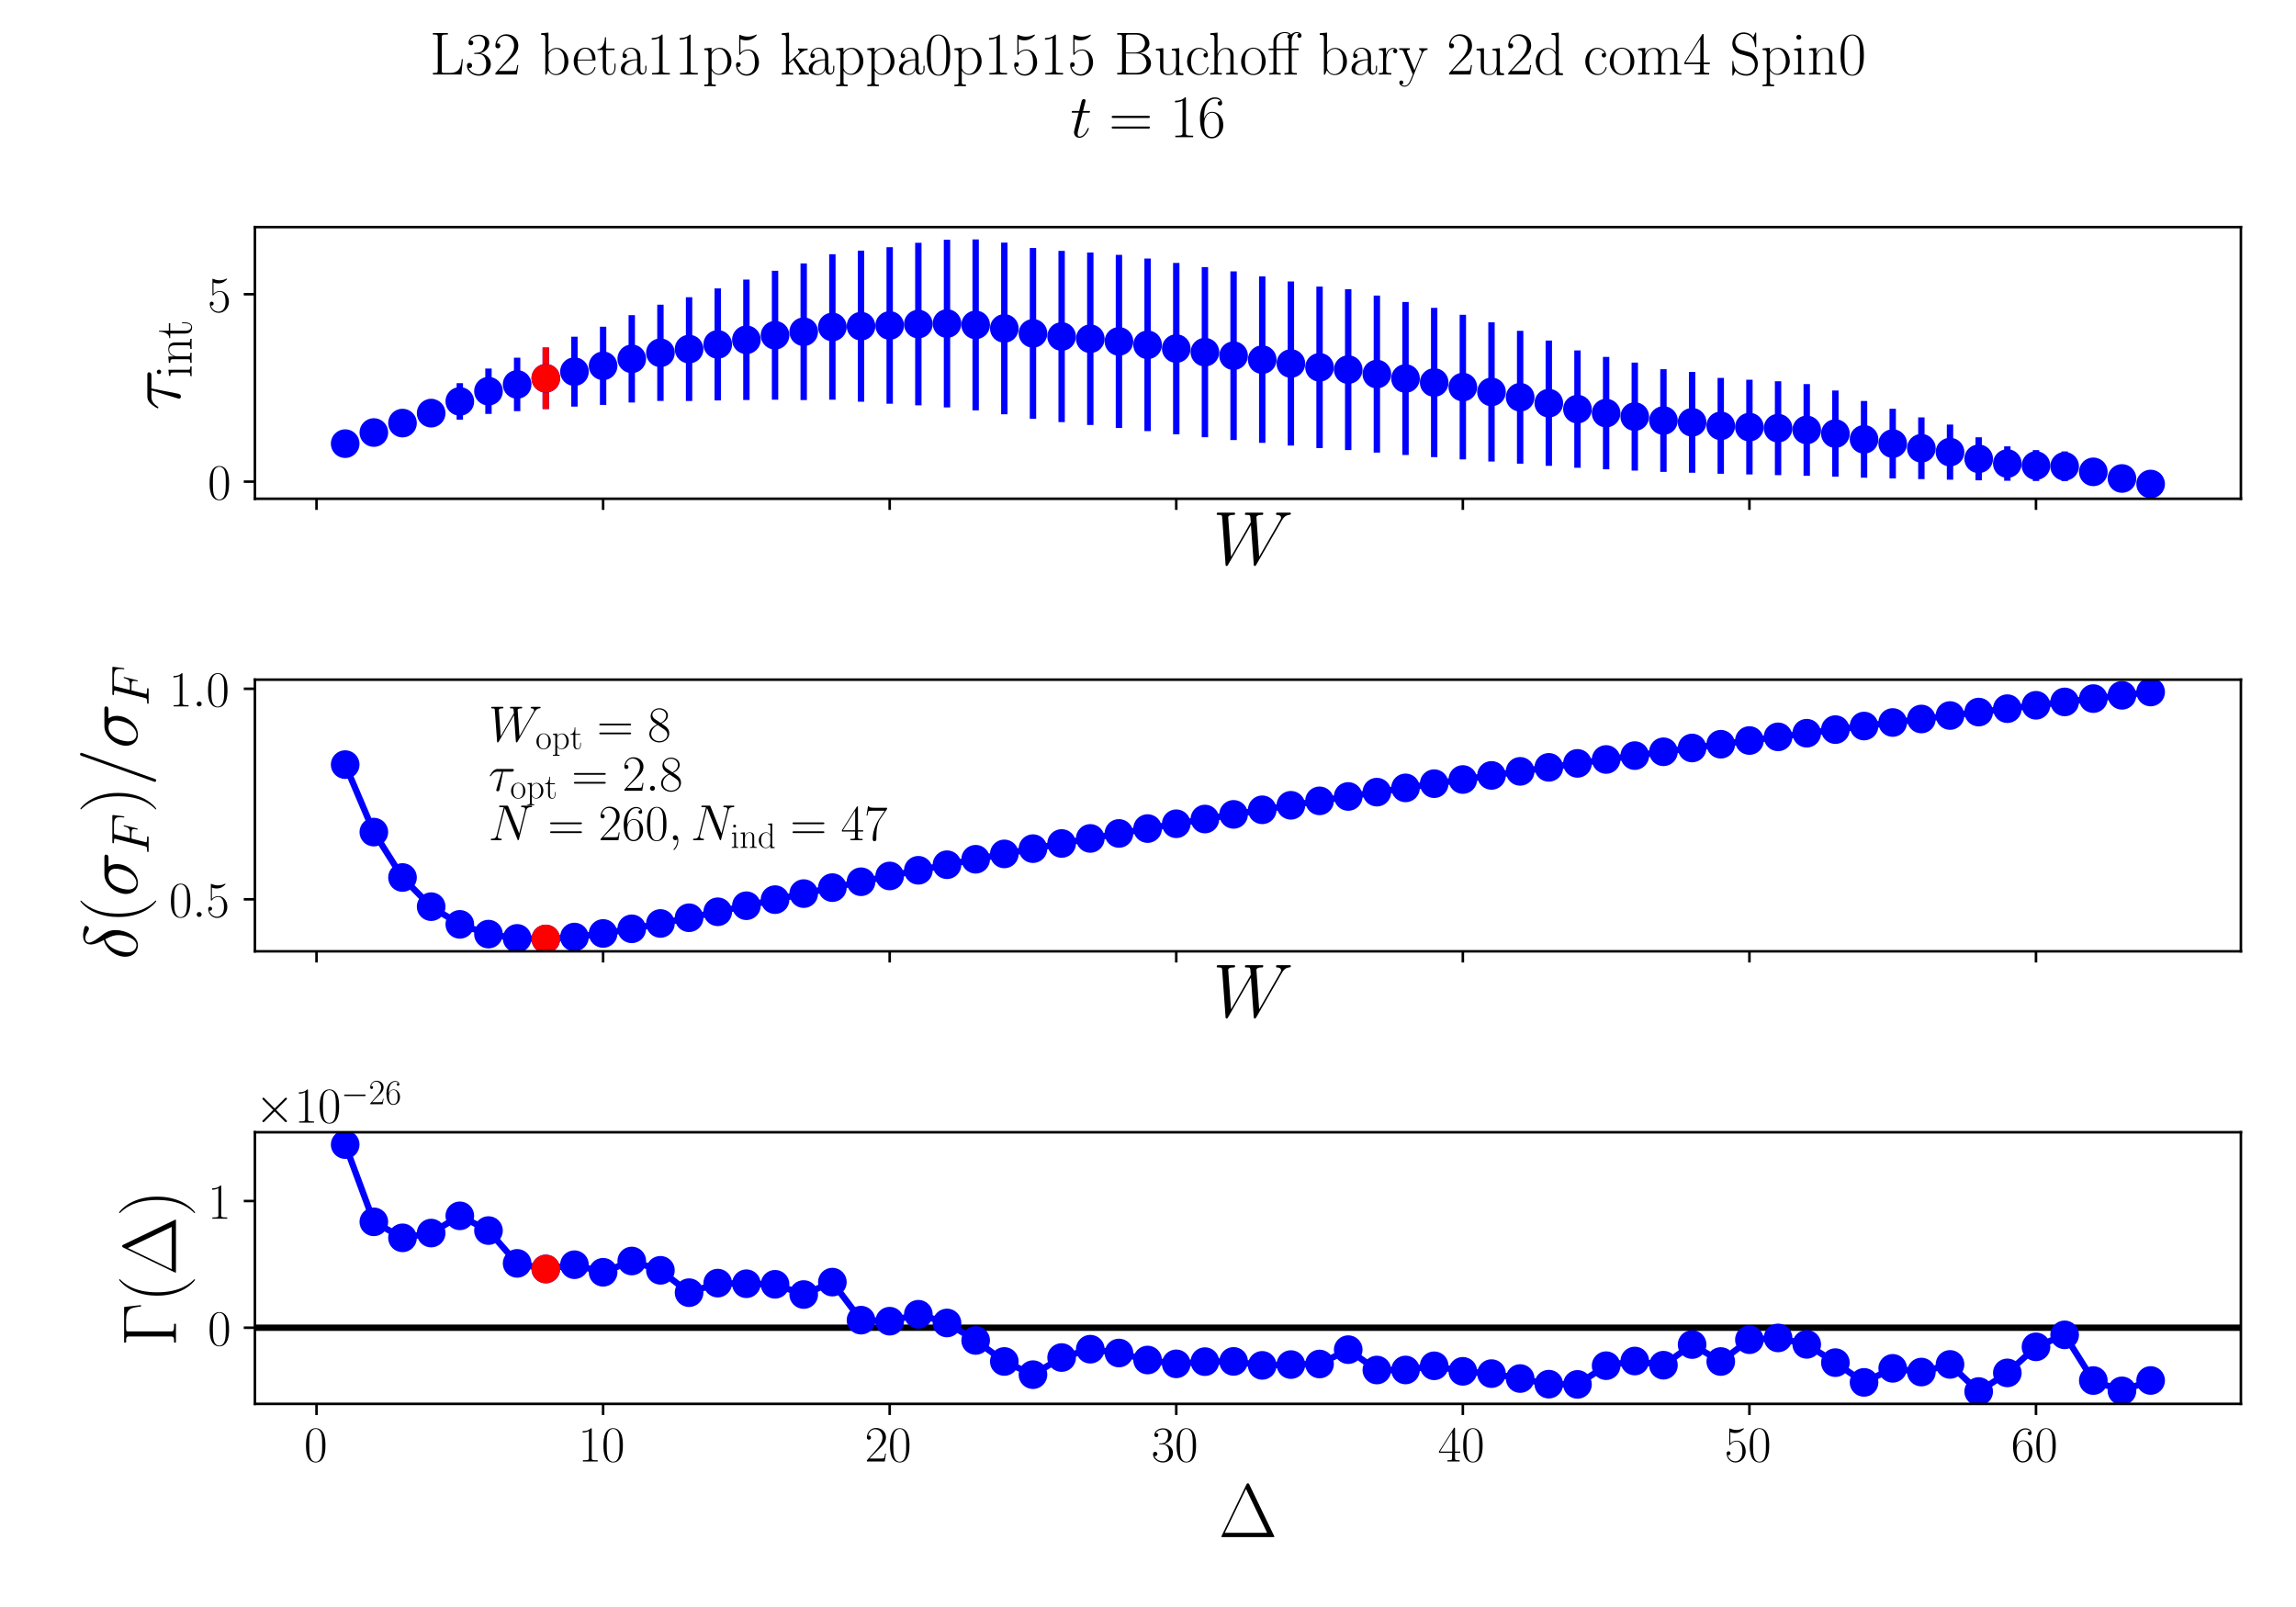 <?xml version="1.0" encoding="utf-8" standalone="no"?>
<!DOCTYPE svg PUBLIC "-//W3C//DTD SVG 1.1//EN"
  "http://www.w3.org/Graphics/SVG/1.1/DTD/svg11.dtd">
<!-- Created with matplotlib (https://matplotlib.org/) -->
<svg height="504pt" version="1.1" viewBox="0 0 720 504" width="720pt" xmlns="http://www.w3.org/2000/svg" xmlns:xlink="http://www.w3.org/1999/xlink">
 <defs>
  <style type="text/css">*{stroke-linecap:butt;stroke-linejoin:round;}</style>
 </defs>
 <g id="figure_1">
  <g id="patch_1">
   <path d="M 0 504 
L 720 504 
L 720 0 
L 0 0 
z
" style="fill:#ffffff;"/>
  </g>
  <g id="axes_1">
   <g id="patch_2">
    <path d="M 79.938 156.422 
L 702.72 156.422 
L 702.72 71.225 
L 79.938 71.225 
z
" style="fill:#ffffff;"/>
   </g>
   <g id="matplotlib.axis_1">
    <g id="xtick_1">
     <g id="line2d_1">
      <defs>
       <path d="M 0 0 
L 0 3.5 
" id="m227f045d34" style="stroke:#000000;stroke-width:0.8;"/>
      </defs>
      <g>
       <use style="stroke:#000000;stroke-width:0.8;" x="99.259" xlink:href="#m227f045d34" y="156.422"/>
      </g>
     </g>
    </g>
    <g id="xtick_2">
     <g id="line2d_2">
      <g>
       <use style="stroke:#000000;stroke-width:0.8;" x="189.127" xlink:href="#m227f045d34" y="156.422"/>
      </g>
     </g>
    </g>
    <g id="xtick_3">
     <g id="line2d_3">
      <g>
       <use style="stroke:#000000;stroke-width:0.8;" x="278.994" xlink:href="#m227f045d34" y="156.422"/>
      </g>
     </g>
    </g>
    <g id="xtick_4">
     <g id="line2d_4">
      <g>
       <use style="stroke:#000000;stroke-width:0.8;" x="368.862" xlink:href="#m227f045d34" y="156.422"/>
      </g>
     </g>
    </g>
    <g id="xtick_5">
     <g id="line2d_5">
      <g>
       <use style="stroke:#000000;stroke-width:0.8;" x="458.73" xlink:href="#m227f045d34" y="156.422"/>
      </g>
     </g>
    </g>
    <g id="xtick_6">
     <g id="line2d_6">
      <g>
       <use style="stroke:#000000;stroke-width:0.8;" x="548.597" xlink:href="#m227f045d34" y="156.422"/>
      </g>
     </g>
    </g>
    <g id="xtick_7">
     <g id="line2d_7">
      <g>
       <use style="stroke:#000000;stroke-width:0.8;" x="638.465" xlink:href="#m227f045d34" y="156.422"/>
      </g>
     </g>
    </g>
    <g id="text_1">
     <!-- $W$ -->
     <g transform="translate(380.277 177.027)scale(0.24 -0.24)">
      <defs>
       <path d="M 90.297 56.969 
C 92.594 60.844 94.797 64.516 100.797 65.125 
C 101.703 65.219 102.594 65.312 102.594 66.906 
C 102.594 68 101.703 68 101.406 68 
C 101.203 68 100.5 68 93.906 68 
C 90.906 68 87.797 68 84.906 68 
C 84.297 68 83.094 68 83.094 66.031 
C 83.094 65.094 83.906 65 84.5 65 
C 86.5 65 89.703 64.406 89.703 61.328 
C 89.703 60.031 89.297 59.328 88.297 57.656 
L 61 10.125 
L 57.406 61.922 
C 57.406 63.109 58.5 65 64.094 65 
C 65.406 65 66.406 65 66.406 66.969 
C 66.406 68 65.406 68 64.906 68 
C 61.406 68 57.703 68 54.094 68 
L 48.906 68 
C 47.406 68 45.594 68 44.094 68 
C 43.5 68 42.297 68 42.297 66.031 
C 42.297 65 43 65 44.703 65 
C 49.297 65 49.297 64.891 49.703 58.938 
L 50 55.359 
L 24.094 10.125 
L 20.406 61.422 
C 20.406 62.531 20.406 65 27.203 65 
C 28.297 65 29.406 65 29.406 66.859 
C 29.406 68 28.5 68 27.906 68 
C 24.406 68 20.703 68 17.094 68 
L 11.906 68 
C 10.406 68 8.594 68 7.094 68 
C 6.5 68 5.297 68 5.297 66.031 
C 5.297 65 6.094 65 7.5 65 
C 12.203 65 12.297 64.391 12.5 61.219 
L 16.906 0.281 
C 17 -1.406 17.094 -2 18.297 -2 
C 19.297 -2 19.5 -1.609 20.406 -0.109 
L 50.203 51.672 
L 53.906 0.281 
C 54 -1.406 54.094 -2 55.297 -2 
C 56.297 -2 56.594 -1.5 57.406 -0.109 
z
" id="CMMI12-87"/>
      </defs>
      <use transform="scale(0.996)" xlink:href="#CMMI12-87"/>
     </g>
    </g>
   </g>
   <g id="matplotlib.axis_2">
    <g id="ytick_1">
     <g id="line2d_8">
      <defs>
       <path d="M 0 0 
L -3.5 0 
" id="m467038fbaf" style="stroke:#000000;stroke-width:0.8;"/>
      </defs>
      <g>
       <use style="stroke:#000000;stroke-width:0.8;" x="79.938" xlink:href="#m467038fbaf" y="151.054"/>
      </g>
     </g>
     <g id="text_2">
      <!-- $\mathdefault{0}$ -->
      <g transform="translate(65.134 156.589)scale(0.16 -0.16)">
       <defs>
        <path d="M 42 31.641 
C 42 37.75 41.906 48.125 37.703 56.109 
C 34 63.109 28.094 65.594 22.906 65.594 
C 18.094 65.594 12 63.406 8.203 56.203 
C 4.203 48.719 3.797 39.438 3.797 31.641 
C 3.797 25.953 3.906 17.281 7 9.672 
C 11.297 -0.609 19 -2 22.906 -2 
C 27.5 -2 34.5 -0.109 38.594 9.375 
C 41.594 16.281 42 24.359 42 31.641 
z
M 22.906 -0.406 
C 16.5 -0.406 12.703 5.078 11.297 12.688 
C 10.203 18.562 10.203 27.156 10.203 32.75 
C 10.203 40.438 10.203 46.828 11.5 52.922 
C 13.406 61.391 19 64 22.906 64 
C 27 64 32.297 61.297 34.203 53.125 
C 35.5 47.438 35.594 40.734 35.594 32.75 
C 35.594 26.25 35.594 18.266 34.406 12.375 
C 32.297 1.484 26.406 -0.406 22.906 -0.406 
z
" id="CMR17-48"/>
       </defs>
       <use transform="scale(0.996)" xlink:href="#CMR17-48"/>
      </g>
     </g>
    </g>
    <g id="ytick_2">
     <g id="line2d_9">
      <g>
       <use style="stroke:#000000;stroke-width:0.8;" x="79.938" xlink:href="#m467038fbaf" y="92.27"/>
      </g>
     </g>
     <g id="text_3">
      <!-- $\mathdefault{5}$ -->
      <g transform="translate(65.134 97.805)scale(0.16 -0.16)">
       <defs>
        <path d="M 11.406 57.688 
C 12.406 57.281 16.5 56 20.703 56 
C 30 56 35.094 61.109 38 64.062 
C 38 64.953 38 65.5 37.406 65.5 
C 37.297 65.5 37.094 65.5 36.297 65.047 
C 32.797 63.406 28.703 62.078 23.703 62.078 
C 20.703 62.078 16.203 62.484 11.297 64.672 
C 10.203 65.172 10 65.172 9.906 65.172 
C 9.406 65.172 9.297 65.062 9.297 63.078 
L 9.297 34.422 
C 9.297 32.641 9.297 32.141 10.297 32.141 
C 10.797 32.141 11 32.344 11.5 33.031 
C 14.703 37.516 19.094 39.406 24.094 39.406 
C 27.594 39.406 35.094 37.219 35.094 20.141 
C 35.094 16.953 35.094 11.172 32.094 6.578 
C 29.594 2.484 25.703 0.391 21.406 0.391 
C 14.797 0.391 8.094 5 6.297 12.719 
C 6.703 12.609 7.5 12.422 7.906 12.422 
C 9.203 12.422 11.703 13.125 11.703 16.219 
C 11.703 18.906 9.797 20 7.906 20 
C 5.594 20 4.094 18.594 4.094 15.797 
C 4.094 7.094 11 -2 21.594 -2 
C 31.906 -2 41.703 6.875 41.703 19.75 
C 41.703 31.719 33.906 41 24.203 41 
C 19.094 41 14.797 39.109 11.406 35.531 
z
" id="CMR17-53"/>
       </defs>
       <use transform="scale(0.996)" xlink:href="#CMR17-53"/>
      </g>
     </g>
    </g>
    <g id="text_4">
     <!-- $\tau_{\mathrm{int}}$ -->
     <g transform="translate(56.483 128.695)rotate(-90)scale(0.24 -0.24)">
      <defs>
       <path d="M 28.703 37.625 
L 45.297 37.625 
C 46.594 37.625 49.906 37.625 49.906 40.812 
C 49.906 43 48 43 46.203 43 
L 18.703 43 
C 16.406 43 13 43 8.406 38.125 
C 5.797 35.234 2.594 29.953 2.594 29.359 
C 2.594 28.766 3.094 28.562 3.703 28.562 
C 4.406 28.562 4.5 28.859 5 29.453 
C 10.203 37.625 15.406 37.625 17.906 37.625 
L 26.203 37.625 
L 15.797 3.484 
C 15.297 1.984 15.297 1.781 15.297 1.484 
C 15.297 0.391 16 -1 18 -1 
C 21.094 -1 21.594 1.688 21.906 3.172 
z
" id="CMMI12-28"/>
       <path d="M 15.5 61.078 
C 15.5 63.266 13.703 65.156 11.406 65.156 
C 9.203 65.156 7.297 63.375 7.297 61.078 
C 7.297 58.891 9.094 57 11.406 57 
C 13.594 57 15.5 58.797 15.5 61.078 
z
M 3.797 42.281 
L 3.797 39.703 
C 9.406 39.703 10.203 39.094 10.203 34.328 
L 10.203 6.672 
C 10.203 2.875 9.797 2.391 3.406 2.391 
L 3.406 -0.203 
C 5.797 0 10.094 0 12.594 0 
C 15 0 19.094 0 21.406 -0.203 
L 21.406 2.391 
C 15.5 2.391 15.297 2.984 15.297 6.562 
L 15.297 43.375 
z
" id="CMR17-105"/>
       <path d="M 41.5 30.203 
C 41.5 35.297 40.5 43.594 28.703 43.594 
C 20.797 43.594 16.703 37.5 15.203 33.5 
L 15.094 33.5 
L 15.094 43.594 
L 3.297 42.5 
L 3.297 39.906 
C 9.203 39.906 10.094 39.297 10.094 34.5 
L 10.094 6.688 
C 10.094 2.875 9.703 2.391 3.297 2.391 
L 3.297 -0.203 
C 5.703 0 10.094 0 12.703 0 
C 15.297 0 19.797 0 22.203 -0.203 
L 22.203 2.391 
C 15.797 2.391 15.406 2.781 15.406 6.688 
L 15.406 25.906 
C 15.406 35.109 21 42 28 42 
C 35.406 42 36.203 35.406 36.203 30.594 
L 36.203 6.688 
C 36.203 2.875 35.797 2.391 29.406 2.391 
L 29.406 -0.203 
C 31.797 0 36.203 0 38.797 0 
C 41.406 0 45.906 0 48.297 -0.203 
L 48.297 2.391 
C 41.906 2.391 41.5 2.781 41.5 6.688 
z
" id="CMR17-110"/>
       <path d="M 15.094 40 
L 29.094 40 
L 29.094 42.578 
L 15.094 42.578 
L 15.094 61 
L 13.297 61 
C 13.094 50.703 9.594 41.688 1.094 41.688 
L 1.094 40 
L 9.797 40 
L 9.797 12.047 
C 9.797 10.156 9.797 -1 21.406 -1 
C 27.297 -1 30.703 4.781 30.703 12.141 
L 30.703 17.812 
L 28.906 17.812 
L 28.906 12.234 
C 28.906 5.375 26.203 0.797 22 0.797 
C 19.094 0.797 15.094 2.781 15.094 11.844 
z
" id="CMR17-116"/>
      </defs>
      <use transform="scale(0.996)" xlink:href="#CMMI12-28"/>
      <use transform="translate(42.364 -14.944)scale(0.697)" xlink:href="#CMR17-105"/>
      <use transform="translate(59.773 -14.944)scale(0.697)" xlink:href="#CMR17-110"/>
      <use transform="translate(93.578 -14.944)scale(0.697)" xlink:href="#CMR17-116"/>
     </g>
    </g>
   </g>
   <g id="LineCollection_1">
    <path clip-path="url(#p4250814a1f)" d="M 108.246 140.173 
L 108.246 138.112 
" style="fill:none;stroke:#0000ff;stroke-width:2;"/>
    <path clip-path="url(#p4250814a1f)" d="M 117.233 137.738 
L 117.233 133.571 
" style="fill:none;stroke:#0000ff;stroke-width:2;"/>
    <path clip-path="url(#p4250814a1f)" d="M 126.22 135.864 
L 126.22 129.523 
" style="fill:none;stroke:#0000ff;stroke-width:2;"/>
    <path clip-path="url(#p4250814a1f)" d="M 135.206 133.931 
L 135.206 125.219 
" style="fill:none;stroke:#0000ff;stroke-width:2;"/>
    <path clip-path="url(#p4250814a1f)" d="M 144.193 131.611 
L 144.193 120.169 
" style="fill:none;stroke:#0000ff;stroke-width:2;"/>
    <path clip-path="url(#p4250814a1f)" d="M 153.18 129.802 
L 153.18 115.577 
" style="fill:none;stroke:#0000ff;stroke-width:2;"/>
    <path clip-path="url(#p4250814a1f)" d="M 162.167 128.946 
L 162.167 112.194 
" style="fill:none;stroke:#0000ff;stroke-width:2;"/>
    <path clip-path="url(#p4250814a1f)" d="M 171.153 128.271 
L 171.153 108.999 
" style="fill:none;stroke:#0000ff;stroke-width:2;"/>
    <path clip-path="url(#p4250814a1f)" d="M 180.14 127.523 
L 180.14 105.596 
" style="fill:none;stroke:#0000ff;stroke-width:2;"/>
    <path clip-path="url(#p4250814a1f)" d="M 189.127 126.996 
L 189.127 102.468 
" style="fill:none;stroke:#0000ff;stroke-width:2;"/>
    <path clip-path="url(#p4250814a1f)" d="M 198.114 126.236 
L 198.114 98.834 
" style="fill:none;stroke:#0000ff;stroke-width:2;"/>
    <path clip-path="url(#p4250814a1f)" d="M 207.1 125.733 
L 207.1 95.554 
" style="fill:none;stroke:#0000ff;stroke-width:2;"/>
    <path clip-path="url(#p4250814a1f)" d="M 216.087 125.763 
L 216.087 93.214 
" style="fill:none;stroke:#0000ff;stroke-width:2;"/>
    <path clip-path="url(#p4250814a1f)" d="M 225.074 125.593 
L 225.074 90.445 
" style="fill:none;stroke:#0000ff;stroke-width:2;"/>
    <path clip-path="url(#p4250814a1f)" d="M 234.061 125.456 
L 234.061 87.684 
" style="fill:none;stroke:#0000ff;stroke-width:2;"/>
    <path clip-path="url(#p4250814a1f)" d="M 243.047 125.351 
L 243.047 84.929 
" style="fill:none;stroke:#0000ff;stroke-width:2;"/>
    <path clip-path="url(#p4250814a1f)" d="M 252.034 125.471 
L 252.034 82.622 
" style="fill:none;stroke:#0000ff;stroke-width:2;"/>
    <path clip-path="url(#p4250814a1f)" d="M 261.021 125.356 
L 261.021 79.732 
" style="fill:none;stroke:#0000ff;stroke-width:2;"/>
    <path clip-path="url(#p4250814a1f)" d="M 270.008 125.991 
L 270.008 78.598 
" style="fill:none;stroke:#0000ff;stroke-width:2;"/>
    <path clip-path="url(#p4250814a1f)" d="M 278.994 126.63 
L 278.994 77.528 
" style="fill:none;stroke:#0000ff;stroke-width:2;"/>
    <path clip-path="url(#p4250814a1f)" d="M 287.981 127.128 
L 287.981 76.142 
" style="fill:none;stroke:#0000ff;stroke-width:2;"/>
    <path clip-path="url(#p4250814a1f)" d="M 296.968 127.771 
L 296.968 75.185 
" style="fill:none;stroke:#0000ff;stroke-width:2;"/>
    <path clip-path="url(#p4250814a1f)" d="M 305.955 128.696 
L 305.955 75.098 
" style="fill:none;stroke:#0000ff;stroke-width:2;"/>
    <path clip-path="url(#p4250814a1f)" d="M 314.942 129.933 
L 314.942 76.083 
" style="fill:none;stroke:#0000ff;stroke-width:2;"/>
    <path clip-path="url(#p4250814a1f)" d="M 323.928 131.325 
L 323.928 77.783 
" style="fill:none;stroke:#0000ff;stroke-width:2;"/>
    <path clip-path="url(#p4250814a1f)" d="M 332.915 132.392 
L 332.915 78.679 
" style="fill:none;stroke:#0000ff;stroke-width:2;"/>
    <path clip-path="url(#p4250814a1f)" d="M 341.902 133.295 
L 341.902 79.191 
" style="fill:none;stroke:#0000ff;stroke-width:2;"/>
    <path clip-path="url(#p4250814a1f)" d="M 350.889 134.218 
L 350.889 79.933 
" style="fill:none;stroke:#0000ff;stroke-width:2;"/>
    <path clip-path="url(#p4250814a1f)" d="M 359.875 135.202 
L 359.875 81.076 
" style="fill:none;stroke:#0000ff;stroke-width:2;"/>
    <path clip-path="url(#p4250814a1f)" d="M 368.862 136.196 
L 368.862 82.461 
" style="fill:none;stroke:#0000ff;stroke-width:2;"/>
    <path clip-path="url(#p4250814a1f)" d="M 377.849 137.12 
L 377.849 83.771 
" style="fill:none;stroke:#0000ff;stroke-width:2;"/>
    <path clip-path="url(#p4250814a1f)" d="M 386.836 138.002 
L 386.836 85.108 
" style="fill:none;stroke:#0000ff;stroke-width:2;"/>
    <path clip-path="url(#p4250814a1f)" d="M 395.822 138.893 
L 395.822 86.697 
" style="fill:none;stroke:#0000ff;stroke-width:2;"/>
    <path clip-path="url(#p4250814a1f)" d="M 404.809 139.736 
L 404.809 88.282 
" style="fill:none;stroke:#0000ff;stroke-width:2;"/>
    <path clip-path="url(#p4250814a1f)" d="M 413.796 140.534 
L 413.796 89.873 
" style="fill:none;stroke:#0000ff;stroke-width:2;"/>
    <path clip-path="url(#p4250814a1f)" d="M 422.783 141.149 
L 422.783 90.703 
" style="fill:none;stroke:#0000ff;stroke-width:2;"/>
    <path clip-path="url(#p4250814a1f)" d="M 431.769 141.943 
L 431.769 92.695 
" style="fill:none;stroke:#0000ff;stroke-width:2;"/>
    <path clip-path="url(#p4250814a1f)" d="M 440.756 142.696 
L 440.756 94.723 
" style="fill:none;stroke:#0000ff;stroke-width:2;"/>
    <path clip-path="url(#p4250814a1f)" d="M 449.743 143.375 
L 449.743 96.553 
" style="fill:none;stroke:#0000ff;stroke-width:2;"/>
    <path clip-path="url(#p4250814a1f)" d="M 458.73 144.067 
L 458.73 98.733 
" style="fill:none;stroke:#0000ff;stroke-width:2;"/>
    <path clip-path="url(#p4250814a1f)" d="M 467.716 144.74 
L 467.716 101.083 
" style="fill:none;stroke:#0000ff;stroke-width:2;"/>
    <path clip-path="url(#p4250814a1f)" d="M 476.703 145.413 
L 476.703 103.756 
" style="fill:none;stroke:#0000ff;stroke-width:2;"/>
    <path clip-path="url(#p4250814a1f)" d="M 485.69 146.086 
L 485.69 106.801 
" style="fill:none;stroke:#0000ff;stroke-width:2;"/>
    <path clip-path="url(#p4250814a1f)" d="M 494.677 146.715 
L 494.677 109.905 
" style="fill:none;stroke:#0000ff;stroke-width:2;"/>
    <path clip-path="url(#p4250814a1f)" d="M 503.663 147.178 
L 503.663 111.943 
" style="fill:none;stroke:#0000ff;stroke-width:2;"/>
    <path clip-path="url(#p4250814a1f)" d="M 512.65 147.584 
L 512.65 113.73 
" style="fill:none;stroke:#0000ff;stroke-width:2;"/>
    <path clip-path="url(#p4250814a1f)" d="M 521.637 147.989 
L 521.637 115.793 
" style="fill:none;stroke:#0000ff;stroke-width:2;"/>
    <path clip-path="url(#p4250814a1f)" d="M 530.624 148.255 
L 530.624 116.636 
" style="fill:none;stroke:#0000ff;stroke-width:2;"/>
    <path clip-path="url(#p4250814a1f)" d="M 539.61 148.595 
L 539.61 118.522 
" style="fill:none;stroke:#0000ff;stroke-width:2;"/>
    <path clip-path="url(#p4250814a1f)" d="M 548.597 148.808 
L 548.597 119.099 
" style="fill:none;stroke:#0000ff;stroke-width:2;"/>
    <path clip-path="url(#p4250814a1f)" d="M 557.584 149.004 
L 557.584 119.575 
" style="fill:none;stroke:#0000ff;stroke-width:2;"/>
    <path clip-path="url(#p4250814a1f)" d="M 566.571 149.219 
L 566.571 120.455 
" style="fill:none;stroke:#0000ff;stroke-width:2;"/>
    <path clip-path="url(#p4250814a1f)" d="M 575.557 149.492 
L 575.557 122.483 
" style="fill:none;stroke:#0000ff;stroke-width:2;"/>
    <path clip-path="url(#p4250814a1f)" d="M 584.544 149.809 
L 584.544 125.766 
" style="fill:none;stroke:#0000ff;stroke-width:2;"/>
    <path clip-path="url(#p4250814a1f)" d="M 593.531 150.046 
L 593.531 128.204 
" style="fill:none;stroke:#0000ff;stroke-width:2;"/>
    <path clip-path="url(#p4250814a1f)" d="M 602.518 150.268 
L 602.518 130.902 
" style="fill:none;stroke:#0000ff;stroke-width:2;"/>
    <path clip-path="url(#p4250814a1f)" d="M 611.504 150.443 
L 611.504 133.144 
" style="fill:none;stroke:#0000ff;stroke-width:2;"/>
    <path clip-path="url(#p4250814a1f)" d="M 620.491 150.651 
L 620.491 137.139 
" style="fill:none;stroke:#0000ff;stroke-width:2;"/>
    <path clip-path="url(#p4250814a1f)" d="M 629.478 150.787 
L 629.478 139.979 
" style="fill:none;stroke:#0000ff;stroke-width:2;"/>
    <path clip-path="url(#p4250814a1f)" d="M 638.465 150.859 
L 638.465 141.166 
" style="fill:none;stroke:#0000ff;stroke-width:2;"/>
    <path clip-path="url(#p4250814a1f)" d="M 647.451 150.907 
L 647.451 141.586 
" style="fill:none;stroke:#0000ff;stroke-width:2;"/>
    <path clip-path="url(#p4250814a1f)" d="M 656.438 150.988 
L 656.438 144.984 
" style="fill:none;stroke:#0000ff;stroke-width:2;"/>
    <path clip-path="url(#p4250814a1f)" d="M 665.425 151.042 
L 665.425 149.089 
" style="fill:none;stroke:#0000ff;stroke-width:2;"/>
    <path clip-path="url(#p4250814a1f)" d="M 674.412 151.056 
L 674.412 152.55 
" style="fill:none;stroke:#0000ff;stroke-width:2;"/>
   </g>
   <g id="LineCollection_2">
    <path clip-path="url(#p4250814a1f)" d="M 171.153 128.271 
L 171.153 108.999 
" style="fill:none;stroke:#ff0000;stroke-width:2;"/>
   </g>
   <g id="line2d_10">
    <defs>
     <path d="M 0 4 
C 1.061 4 2.078 3.579 2.828 2.828 
C 3.579 2.078 4 1.061 4 0 
C 4 -1.061 3.579 -2.078 2.828 -2.828 
C 2.078 -3.579 1.061 -4 0 -4 
C -1.061 -4 -2.078 -3.579 -2.828 -2.828 
C -3.579 -2.078 -4 -1.061 -4 0 
C -4 1.061 -3.579 2.078 -2.828 2.828 
C -2.078 3.579 -1.061 4 0 4 
z
" id="m313d05a925" style="stroke:#0000ff;"/>
    </defs>
    <g clip-path="url(#p4250814a1f)">
     <use style="fill:#0000ff;stroke:#0000ff;" x="108.246" xlink:href="#m313d05a925" y="139.142"/>
     <use style="fill:#0000ff;stroke:#0000ff;" x="117.233" xlink:href="#m313d05a925" y="135.654"/>
     <use style="fill:#0000ff;stroke:#0000ff;" x="126.22" xlink:href="#m313d05a925" y="132.693"/>
     <use style="fill:#0000ff;stroke:#0000ff;" x="135.206" xlink:href="#m313d05a925" y="129.575"/>
     <use style="fill:#0000ff;stroke:#0000ff;" x="144.193" xlink:href="#m313d05a925" y="125.89"/>
     <use style="fill:#0000ff;stroke:#0000ff;" x="153.18" xlink:href="#m313d05a925" y="122.689"/>
     <use style="fill:#0000ff;stroke:#0000ff;" x="162.167" xlink:href="#m313d05a925" y="120.57"/>
     <use style="fill:#0000ff;stroke:#0000ff;" x="171.153" xlink:href="#m313d05a925" y="118.635"/>
     <use style="fill:#0000ff;stroke:#0000ff;" x="180.14" xlink:href="#m313d05a925" y="116.559"/>
     <use style="fill:#0000ff;stroke:#0000ff;" x="189.127" xlink:href="#m313d05a925" y="114.732"/>
     <use style="fill:#0000ff;stroke:#0000ff;" x="198.114" xlink:href="#m313d05a925" y="112.535"/>
     <use style="fill:#0000ff;stroke:#0000ff;" x="207.1" xlink:href="#m313d05a925" y="110.643"/>
     <use style="fill:#0000ff;stroke:#0000ff;" x="216.087" xlink:href="#m313d05a925" y="109.488"/>
     <use style="fill:#0000ff;stroke:#0000ff;" x="225.074" xlink:href="#m313d05a925" y="108.019"/>
     <use style="fill:#0000ff;stroke:#0000ff;" x="234.061" xlink:href="#m313d05a925" y="106.57"/>
     <use style="fill:#0000ff;stroke:#0000ff;" x="243.047" xlink:href="#m313d05a925" y="105.14"/>
     <use style="fill:#0000ff;stroke:#0000ff;" x="252.034" xlink:href="#m313d05a925" y="104.047"/>
     <use style="fill:#0000ff;stroke:#0000ff;" x="261.021" xlink:href="#m313d05a925" y="102.544"/>
     <use style="fill:#0000ff;stroke:#0000ff;" x="270.008" xlink:href="#m313d05a925" y="102.295"/>
     <use style="fill:#0000ff;stroke:#0000ff;" x="278.994" xlink:href="#m313d05a925" y="102.079"/>
     <use style="fill:#0000ff;stroke:#0000ff;" x="287.981" xlink:href="#m313d05a925" y="101.635"/>
     <use style="fill:#0000ff;stroke:#0000ff;" x="296.968" xlink:href="#m313d05a925" y="101.478"/>
     <use style="fill:#0000ff;stroke:#0000ff;" x="305.955" xlink:href="#m313d05a925" y="101.897"/>
     <use style="fill:#0000ff;stroke:#0000ff;" x="314.942" xlink:href="#m313d05a925" y="103.008"/>
     <use style="fill:#0000ff;stroke:#0000ff;" x="323.928" xlink:href="#m313d05a925" y="104.554"/>
     <use style="fill:#0000ff;stroke:#0000ff;" x="332.915" xlink:href="#m313d05a925" y="105.536"/>
     <use style="fill:#0000ff;stroke:#0000ff;" x="341.902" xlink:href="#m313d05a925" y="106.243"/>
     <use style="fill:#0000ff;stroke:#0000ff;" x="350.889" xlink:href="#m313d05a925" y="107.075"/>
     <use style="fill:#0000ff;stroke:#0000ff;" x="359.875" xlink:href="#m313d05a925" y="108.139"/>
     <use style="fill:#0000ff;stroke:#0000ff;" x="368.862" xlink:href="#m313d05a925" y="109.328"/>
     <use style="fill:#0000ff;stroke:#0000ff;" x="377.849" xlink:href="#m313d05a925" y="110.446"/>
     <use style="fill:#0000ff;stroke:#0000ff;" x="386.836" xlink:href="#m313d05a925" y="111.555"/>
     <use style="fill:#0000ff;stroke:#0000ff;" x="395.822" xlink:href="#m313d05a925" y="112.795"/>
     <use style="fill:#0000ff;stroke:#0000ff;" x="404.809" xlink:href="#m313d05a925" y="114.009"/>
     <use style="fill:#0000ff;stroke:#0000ff;" x="413.796" xlink:href="#m313d05a925" y="115.204"/>
     <use style="fill:#0000ff;stroke:#0000ff;" x="422.783" xlink:href="#m313d05a925" y="115.926"/>
     <use style="fill:#0000ff;stroke:#0000ff;" x="431.769" xlink:href="#m313d05a925" y="117.319"/>
     <use style="fill:#0000ff;stroke:#0000ff;" x="440.756" xlink:href="#m313d05a925" y="118.71"/>
     <use style="fill:#0000ff;stroke:#0000ff;" x="449.743" xlink:href="#m313d05a925" y="119.964"/>
     <use style="fill:#0000ff;stroke:#0000ff;" x="458.73" xlink:href="#m313d05a925" y="121.4"/>
     <use style="fill:#0000ff;stroke:#0000ff;" x="467.716" xlink:href="#m313d05a925" y="122.911"/>
     <use style="fill:#0000ff;stroke:#0000ff;" x="476.703" xlink:href="#m313d05a925" y="124.584"/>
     <use style="fill:#0000ff;stroke:#0000ff;" x="485.69" xlink:href="#m313d05a925" y="126.444"/>
     <use style="fill:#0000ff;stroke:#0000ff;" x="494.677" xlink:href="#m313d05a925" y="128.31"/>
     <use style="fill:#0000ff;stroke:#0000ff;" x="503.663" xlink:href="#m313d05a925" y="129.56"/>
     <use style="fill:#0000ff;stroke:#0000ff;" x="512.65" xlink:href="#m313d05a925" y="130.657"/>
     <use style="fill:#0000ff;stroke:#0000ff;" x="521.637" xlink:href="#m313d05a925" y="131.891"/>
     <use style="fill:#0000ff;stroke:#0000ff;" x="530.624" xlink:href="#m313d05a925" y="132.445"/>
     <use style="fill:#0000ff;stroke:#0000ff;" x="539.61" xlink:href="#m313d05a925" y="133.559"/>
     <use style="fill:#0000ff;stroke:#0000ff;" x="548.597" xlink:href="#m313d05a925" y="133.953"/>
     <use style="fill:#0000ff;stroke:#0000ff;" x="557.584" xlink:href="#m313d05a925" y="134.289"/>
     <use style="fill:#0000ff;stroke:#0000ff;" x="566.571" xlink:href="#m313d05a925" y="134.837"/>
     <use style="fill:#0000ff;stroke:#0000ff;" x="575.557" xlink:href="#m313d05a925" y="135.987"/>
     <use style="fill:#0000ff;stroke:#0000ff;" x="584.544" xlink:href="#m313d05a925" y="137.787"/>
     <use style="fill:#0000ff;stroke:#0000ff;" x="593.531" xlink:href="#m313d05a925" y="139.125"/>
     <use style="fill:#0000ff;stroke:#0000ff;" x="602.518" xlink:href="#m313d05a925" y="140.585"/>
     <use style="fill:#0000ff;stroke:#0000ff;" x="611.504" xlink:href="#m313d05a925" y="141.793"/>
     <use style="fill:#0000ff;stroke:#0000ff;" x="620.491" xlink:href="#m313d05a925" y="143.895"/>
     <use style="fill:#0000ff;stroke:#0000ff;" x="629.478" xlink:href="#m313d05a925" y="145.383"/>
     <use style="fill:#0000ff;stroke:#0000ff;" x="638.465" xlink:href="#m313d05a925" y="146.012"/>
     <use style="fill:#0000ff;stroke:#0000ff;" x="647.451" xlink:href="#m313d05a925" y="146.247"/>
     <use style="fill:#0000ff;stroke:#0000ff;" x="656.438" xlink:href="#m313d05a925" y="147.986"/>
     <use style="fill:#0000ff;stroke:#0000ff;" x="665.425" xlink:href="#m313d05a925" y="150.065"/>
     <use style="fill:#0000ff;stroke:#0000ff;" x="674.412" xlink:href="#m313d05a925" y="151.803"/>
    </g>
   </g>
   <g id="line2d_11">
    <defs>
     <path d="M 0 4 
C 1.061 4 2.078 3.579 2.828 2.828 
C 3.579 2.078 4 1.061 4 0 
C 4 -1.061 3.579 -2.078 2.828 -2.828 
C 2.078 -3.579 1.061 -4 0 -4 
C -1.061 -4 -2.078 -3.579 -2.828 -2.828 
C -3.579 -2.078 -4 -1.061 -4 0 
C -4 1.061 -3.579 2.078 -2.828 2.828 
C -2.078 3.579 -1.061 4 0 4 
z
" id="mf66edb4a8f" style="stroke:#ff0000;"/>
    </defs>
    <g clip-path="url(#p4250814a1f)">
     <use style="fill:#ff0000;stroke:#ff0000;" x="171.153" xlink:href="#mf66edb4a8f" y="118.635"/>
    </g>
   </g>
   <g id="patch_3">
    <path d="M 79.938 156.422 
L 79.938 71.225 
" style="fill:none;stroke:#000000;stroke-linecap:square;stroke-linejoin:miter;stroke-width:0.8;"/>
   </g>
   <g id="patch_4">
    <path d="M 702.72 156.422 
L 702.72 71.225 
" style="fill:none;stroke:#000000;stroke-linecap:square;stroke-linejoin:miter;stroke-width:0.8;"/>
   </g>
   <g id="patch_5">
    <path d="M 79.938 156.422 
L 702.72 156.422 
" style="fill:none;stroke:#000000;stroke-linecap:square;stroke-linejoin:miter;stroke-width:0.8;"/>
   </g>
   <g id="patch_6">
    <path d="M 79.938 71.225 
L 702.72 71.225 
" style="fill:none;stroke:#000000;stroke-linecap:square;stroke-linejoin:miter;stroke-width:0.8;"/>
   </g>
  </g>
  <g id="axes_2">
   <g id="patch_7">
    <path d="M 79.938 298.359 
L 702.72 298.359 
L 702.72 213.162 
L 79.938 213.162 
z
" style="fill:#ffffff;"/>
   </g>
   <g id="matplotlib.axis_3">
    <g id="xtick_8">
     <g id="line2d_12">
      <g>
       <use style="stroke:#000000;stroke-width:0.8;" x="99.259" xlink:href="#m227f045d34" y="298.359"/>
      </g>
     </g>
    </g>
    <g id="xtick_9">
     <g id="line2d_13">
      <g>
       <use style="stroke:#000000;stroke-width:0.8;" x="189.127" xlink:href="#m227f045d34" y="298.359"/>
      </g>
     </g>
    </g>
    <g id="xtick_10">
     <g id="line2d_14">
      <g>
       <use style="stroke:#000000;stroke-width:0.8;" x="278.994" xlink:href="#m227f045d34" y="298.359"/>
      </g>
     </g>
    </g>
    <g id="xtick_11">
     <g id="line2d_15">
      <g>
       <use style="stroke:#000000;stroke-width:0.8;" x="368.862" xlink:href="#m227f045d34" y="298.359"/>
      </g>
     </g>
    </g>
    <g id="xtick_12">
     <g id="line2d_16">
      <g>
       <use style="stroke:#000000;stroke-width:0.8;" x="458.73" xlink:href="#m227f045d34" y="298.359"/>
      </g>
     </g>
    </g>
    <g id="xtick_13">
     <g id="line2d_17">
      <g>
       <use style="stroke:#000000;stroke-width:0.8;" x="548.597" xlink:href="#m227f045d34" y="298.359"/>
      </g>
     </g>
    </g>
    <g id="xtick_14">
     <g id="line2d_18">
      <g>
       <use style="stroke:#000000;stroke-width:0.8;" x="638.465" xlink:href="#m227f045d34" y="298.359"/>
      </g>
     </g>
    </g>
    <g id="text_5">
     <!-- $W$ -->
     <g transform="translate(380.277 318.963)scale(0.24 -0.24)">
      <use transform="scale(0.996)" xlink:href="#CMMI12-87"/>
     </g>
    </g>
   </g>
   <g id="matplotlib.axis_4">
    <g id="ytick_3">
     <g id="line2d_19">
      <g>
       <use style="stroke:#000000;stroke-width:0.8;" x="79.938" xlink:href="#m467038fbaf" y="282.044"/>
      </g>
     </g>
     <g id="text_6">
      <!-- $\mathdefault{0.5}$ -->
      <g transform="translate(52.994 287.579)scale(0.16 -0.16)">
       <defs>
        <path d="M 18.406 4.797 
C 18.406 7.688 16 9.672 13.594 9.672 
C 10.703 9.672 8.703 7.281 8.703 4.891 
C 8.703 2 11.094 0 13.5 0 
C 16.406 0 18.406 2.391 18.406 4.797 
z
" id="CMMI12-58"/>
       </defs>
       <use transform="scale(0.996)" xlink:href="#CMR17-48"/>
       <use transform="translate(45.69 0)scale(0.996)" xlink:href="#CMMI12-58"/>
       <use transform="translate(72.788 0)scale(0.996)" xlink:href="#CMR17-53"/>
      </g>
     </g>
    </g>
    <g id="ytick_4">
     <g id="line2d_20">
      <g>
       <use style="stroke:#000000;stroke-width:0.8;" x="79.938" xlink:href="#m467038fbaf" y="216.015"/>
      </g>
     </g>
     <g id="text_7">
      <!-- $\mathdefault{1.0}$ -->
      <g transform="translate(52.994 221.549)scale(0.16 -0.16)">
       <defs>
        <path d="M 26.594 63.406 
C 26.594 65.5 26.5 65.5 25.094 65.5 
C 21.203 61.188 15.297 59.797 9.703 59.797 
C 9.406 59.797 8.906 59.797 8.797 59.5 
C 8.703 59.297 8.703 59.094 8.703 57 
C 11.797 57 17 57.594 21 59.984 
L 21 7.203 
C 21 3.688 20.797 2.5 12.203 2.5 
L 9.203 2.5 
L 9.203 0 
C 14 0 19 0 23.797 0 
C 28.594 0 33.594 0 38.406 0 
L 38.406 2.5 
L 35.406 2.5 
C 26.797 2.5 26.594 3.594 26.594 7.156 
z
" id="CMR17-49"/>
       </defs>
       <use transform="scale(0.996)" xlink:href="#CMR17-49"/>
       <use transform="translate(45.69 0)scale(0.996)" xlink:href="#CMMI12-58"/>
       <use transform="translate(72.788 0)scale(0.996)" xlink:href="#CMR17-48"/>
      </g>
     </g>
    </g>
    <g id="text_8">
     <!-- $\delta(\sigma_F)/\sigma_F$ -->
     <g transform="translate(43.017 301.017)rotate(-90)scale(0.24 -0.24)">
      <defs>
       <path d="M 26 43.672 
C 13.203 40.578 4 27.312 4 15.641 
C 4 4.984 11.203 -1 19.203 -1 
C 31 -1 39 15.156 39 28.406 
C 39 37.375 34.797 42.875 32.297 46.156 
C 28.594 50.844 22.594 58.531 22.594 63.312 
C 22.594 65.016 23.906 68 28.297 68 
C 31.406 68 33.297 66.906 36.297 65.203 
C 37.203 64.594 39.5 63.312 40.797 63.312 
C 42.906 63.312 44.406 65.391 44.406 66.984 
C 44.406 68.891 42.906 69.188 39.406 69.984 
C 34.703 70.984 33.297 70.984 31.594 70.984 
C 29.906 70.984 20.094 70.984 20.094 60.812 
C 20.094 55.922 22.594 50.25 26 43.672 
z
M 27.094 41.703 
C 30.906 33.828 32.406 30.844 32.406 24.375 
C 32.406 16.609 28.203 0.984 19.297 0.984 
C 15.406 0.984 9.797 3.578 9.797 12.828 
C 9.797 19.297 13.5 38.109 27.094 41.703 
z
" id="CMMI12-14"/>
       <path d="M 30.594 -24.391 
C 30.594 -24.297 30.594 -24.094 30.297 -23.797 
C 25.703 -19.125 13.406 -6.359 13.406 24.703 
C 13.406 55.766 25.5 68.422 30.406 73.391 
C 30.406 73.5 30.594 73.703 30.594 74 
C 30.594 74.297 30.297 74.5 29.906 74.5 
C 28.797 74.5 20.297 67.125 15.406 56.156 
C 10.406 45.109 9 34.359 9 24.812 
C 9 17.625 9.703 5.484 15.703 -7.359 
C 20.5 -17.734 28.703 -25 29.906 -25 
C 30.406 -25 30.594 -24.797 30.594 -24.391 
z
" id="CMR17-40"/>
       <path d="M 50.797 37.625 
C 52.094 37.625 55.406 37.625 55.406 40.812 
C 55.406 43 53.5 43 51.703 43 
L 29.594 43 
C 14.594 43 3.797 26.344 3.797 14.562 
C 3.797 6.094 9.297 -1 18.297 -1 
C 30.094 -1 43 11.672 43 26.641 
C 43 30.531 42.094 34.312 39.703 37.625 
z
M 18.406 1 
C 13.297 1 9.594 4.891 9.594 11.781 
C 9.594 17.766 13.203 37.625 27.906 37.625 
C 32.203 37.625 37 35.531 37 27.828 
C 37 24.344 35.406 15.953 31.906 10.188 
C 28.297 4.297 22.906 1 18.406 1 
z
" id="CMMI12-27"/>
       <path d="M 29.703 32.109 
L 39.297 32.109 
C 46.906 32.109 47.5 30.406 47.5 27.516 
C 47.5 26.219 47.297 24.828 46.797 22.625 
C 46.594 22.234 46.5 21.734 46.5 21.531 
C 46.5 20.828 46.906 20.438 47.594 20.438 
C 48.406 20.438 48.5 20.828 48.906 22.422 
L 54.703 45.859 
C 54.703 46.266 54.406 46.859 53.703 46.859 
C 52.797 46.859 52.703 46.469 52.297 44.734 
C 50.203 37.125 48.203 35 39.5 35 
L 30.406 35 
L 36.906 61.344 
C 37.797 64.906 38 64.906 42.094 64.906 
L 55.5 64.906 
C 68 64.906 69.797 61.219 69.797 54.125 
C 69.797 53.531 69.797 51.328 69.5 48.734 
C 69.406 48.344 69.203 47.047 69.203 46.641 
C 69.203 45.844 69.703 45.547 70.297 45.547 
C 71 45.547 71.406 45.953 71.594 47.734 
L 73.703 65.219 
C 73.703 65.547 73.906 66.609 73.906 66.828 
C 73.906 68 73 68 71.203 68 
L 23.797 68 
C 21.906 68 20.906 68 20.906 66.078 
C 20.906 64.906 21.594 64.906 23.297 64.906 
C 29.5 64.906 29.5 64.266 29.5 63.281 
C 29.5 62.781 29.406 62.375 29.094 61.281 
L 15.594 7.391 
C 14.703 3.891 14.5 2.891 7.5 2.891 
C 5.594 2.891 4.594 2.891 4.594 1.094 
C 4.594 0 5.5 0 6.094 0 
C 8 0 10 0 11.906 0 
L 24.906 0 
C 27.094 0 29.5 0 31.703 0 
C 32.594 0 33.797 0 33.797 1.797 
C 33.797 2.891 33.203 2.891 31 2.891 
C 23.094 2.891 22.906 3.578 22.906 5.062 
C 22.906 5.562 23.094 6.344 23.297 7.016 
z
" id="CMMI12-70"/>
       <path d="M 26.297 24.703 
C 26.297 31.875 25.594 44.016 19.594 56.859 
C 14.797 67.234 6.594 74.5 5.406 74.5 
C 5.094 74.5 4.703 74.391 4.703 73.891 
C 4.703 73.703 4.797 73.594 4.906 73.391 
C 9.703 68.406 21.906 55.75 21.906 24.75 
C 21.906 -6.359 9.797 -19.016 4.906 -24.016 
C 4.797 -24.203 4.703 -24.312 4.703 -24.5 
C 4.703 -25 5.094 -25 5.406 -25 
C 6.5 -25 15 -17.625 19.906 -6.656 
C 24.906 4.391 26.297 15.141 26.297 24.703 
z
" id="CMR17-41"/>
       <path d="M 42.906 71.281 
C 42.906 71.391 43.5 72.906 43.5 73.094 
C 43.5 74.297 42.5 75 41.703 75 
C 41.203 75 40.297 75 39.5 72.797 
L 6 -21.297 
C 6 -21.406 5.406 -22.891 5.406 -23.094 
C 5.406 -24.297 6.406 -25 7.203 -25 
C 7.797 -25 8.703 -24.891 9.406 -22.797 
z
" id="CMMI12-61"/>
      </defs>
      <use transform="scale(0.996)" xlink:href="#CMMI12-14"/>
      <use transform="translate(46.941 0)scale(0.996)" xlink:href="#CMR17-40"/>
      <use transform="translate(82.222 0)scale(0.996)" xlink:href="#CMMI12-27"/>
      <use transform="translate(137.668 -14.944)scale(0.697)" xlink:href="#CMMI12-70"/>
      <use transform="translate(191.853 0)scale(0.996)" xlink:href="#CMR17-41"/>
      <use transform="translate(227.134 0)scale(0.996)" xlink:href="#CMMI12-61"/>
      <use transform="translate(275.909 0)scale(0.996)" xlink:href="#CMMI12-27"/>
      <use transform="translate(331.354 -14.944)scale(0.697)" xlink:href="#CMMI12-70"/>
     </g>
    </g>
   </g>
   <g id="line2d_21">
    <path clip-path="url(#p05cfbeafc1)" d="M 108.246 239.803 
L 117.233 260.969 
L 126.22 275.211 
L 135.206 284.355 
L 144.193 289.905 
L 153.18 292.962 
L 162.167 294.306 
L 171.153 294.486 
L 180.14 293.884 
L 189.127 292.762 
L 198.114 291.302 
L 207.1 289.63 
L 216.087 287.831 
L 225.074 285.962 
L 234.061 284.061 
L 243.047 282.155 
L 252.034 280.26 
L 261.021 278.386 
L 270.008 276.541 
L 278.994 274.727 
L 287.981 272.946 
L 296.968 271.2 
L 305.955 269.487 
L 314.942 267.807 
L 323.928 266.159 
L 332.915 264.541 
L 341.902 262.954 
L 350.889 261.394 
L 359.875 259.861 
L 368.862 258.355 
L 377.849 256.872 
L 386.836 255.413 
L 395.822 253.977 
L 404.809 252.562 
L 413.796 251.168 
L 422.783 249.794 
L 431.769 248.438 
L 440.756 247.101 
L 449.743 245.781 
L 458.73 244.478 
L 467.716 243.191 
L 476.703 241.92 
L 485.69 240.663 
L 494.677 239.421 
L 503.663 238.194 
L 512.65 236.98 
L 521.637 235.779 
L 530.624 234.59 
L 539.61 233.414 
L 548.597 232.25 
L 557.584 231.098 
L 566.571 229.956 
L 575.557 228.826 
L 584.544 227.706 
L 593.531 226.597 
L 602.518 225.498 
L 611.504 224.408 
L 620.491 223.328 
L 629.478 222.257 
L 638.465 221.195 
L 647.451 220.142 
L 656.438 219.098 
L 665.425 218.062 
L 674.412 217.034 
" style="fill:none;stroke:#0000ff;stroke-linecap:square;stroke-width:2;"/>
    <g clip-path="url(#p05cfbeafc1)">
     <use style="fill:#0000ff;stroke:#0000ff;" x="108.246" xlink:href="#m313d05a925" y="239.803"/>
     <use style="fill:#0000ff;stroke:#0000ff;" x="117.233" xlink:href="#m313d05a925" y="260.969"/>
     <use style="fill:#0000ff;stroke:#0000ff;" x="126.22" xlink:href="#m313d05a925" y="275.211"/>
     <use style="fill:#0000ff;stroke:#0000ff;" x="135.206" xlink:href="#m313d05a925" y="284.355"/>
     <use style="fill:#0000ff;stroke:#0000ff;" x="144.193" xlink:href="#m313d05a925" y="289.905"/>
     <use style="fill:#0000ff;stroke:#0000ff;" x="153.18" xlink:href="#m313d05a925" y="292.962"/>
     <use style="fill:#0000ff;stroke:#0000ff;" x="162.167" xlink:href="#m313d05a925" y="294.306"/>
     <use style="fill:#0000ff;stroke:#0000ff;" x="171.153" xlink:href="#m313d05a925" y="294.486"/>
     <use style="fill:#0000ff;stroke:#0000ff;" x="180.14" xlink:href="#m313d05a925" y="293.884"/>
     <use style="fill:#0000ff;stroke:#0000ff;" x="189.127" xlink:href="#m313d05a925" y="292.762"/>
     <use style="fill:#0000ff;stroke:#0000ff;" x="198.114" xlink:href="#m313d05a925" y="291.302"/>
     <use style="fill:#0000ff;stroke:#0000ff;" x="207.1" xlink:href="#m313d05a925" y="289.63"/>
     <use style="fill:#0000ff;stroke:#0000ff;" x="216.087" xlink:href="#m313d05a925" y="287.831"/>
     <use style="fill:#0000ff;stroke:#0000ff;" x="225.074" xlink:href="#m313d05a925" y="285.962"/>
     <use style="fill:#0000ff;stroke:#0000ff;" x="234.061" xlink:href="#m313d05a925" y="284.061"/>
     <use style="fill:#0000ff;stroke:#0000ff;" x="243.047" xlink:href="#m313d05a925" y="282.155"/>
     <use style="fill:#0000ff;stroke:#0000ff;" x="252.034" xlink:href="#m313d05a925" y="280.26"/>
     <use style="fill:#0000ff;stroke:#0000ff;" x="261.021" xlink:href="#m313d05a925" y="278.386"/>
     <use style="fill:#0000ff;stroke:#0000ff;" x="270.008" xlink:href="#m313d05a925" y="276.541"/>
     <use style="fill:#0000ff;stroke:#0000ff;" x="278.994" xlink:href="#m313d05a925" y="274.727"/>
     <use style="fill:#0000ff;stroke:#0000ff;" x="287.981" xlink:href="#m313d05a925" y="272.946"/>
     <use style="fill:#0000ff;stroke:#0000ff;" x="296.968" xlink:href="#m313d05a925" y="271.2"/>
     <use style="fill:#0000ff;stroke:#0000ff;" x="305.955" xlink:href="#m313d05a925" y="269.487"/>
     <use style="fill:#0000ff;stroke:#0000ff;" x="314.942" xlink:href="#m313d05a925" y="267.807"/>
     <use style="fill:#0000ff;stroke:#0000ff;" x="323.928" xlink:href="#m313d05a925" y="266.159"/>
     <use style="fill:#0000ff;stroke:#0000ff;" x="332.915" xlink:href="#m313d05a925" y="264.541"/>
     <use style="fill:#0000ff;stroke:#0000ff;" x="341.902" xlink:href="#m313d05a925" y="262.954"/>
     <use style="fill:#0000ff;stroke:#0000ff;" x="350.889" xlink:href="#m313d05a925" y="261.394"/>
     <use style="fill:#0000ff;stroke:#0000ff;" x="359.875" xlink:href="#m313d05a925" y="259.861"/>
     <use style="fill:#0000ff;stroke:#0000ff;" x="368.862" xlink:href="#m313d05a925" y="258.355"/>
     <use style="fill:#0000ff;stroke:#0000ff;" x="377.849" xlink:href="#m313d05a925" y="256.872"/>
     <use style="fill:#0000ff;stroke:#0000ff;" x="386.836" xlink:href="#m313d05a925" y="255.413"/>
     <use style="fill:#0000ff;stroke:#0000ff;" x="395.822" xlink:href="#m313d05a925" y="253.977"/>
     <use style="fill:#0000ff;stroke:#0000ff;" x="404.809" xlink:href="#m313d05a925" y="252.562"/>
     <use style="fill:#0000ff;stroke:#0000ff;" x="413.796" xlink:href="#m313d05a925" y="251.168"/>
     <use style="fill:#0000ff;stroke:#0000ff;" x="422.783" xlink:href="#m313d05a925" y="249.794"/>
     <use style="fill:#0000ff;stroke:#0000ff;" x="431.769" xlink:href="#m313d05a925" y="248.438"/>
     <use style="fill:#0000ff;stroke:#0000ff;" x="440.756" xlink:href="#m313d05a925" y="247.101"/>
     <use style="fill:#0000ff;stroke:#0000ff;" x="449.743" xlink:href="#m313d05a925" y="245.781"/>
     <use style="fill:#0000ff;stroke:#0000ff;" x="458.73" xlink:href="#m313d05a925" y="244.478"/>
     <use style="fill:#0000ff;stroke:#0000ff;" x="467.716" xlink:href="#m313d05a925" y="243.191"/>
     <use style="fill:#0000ff;stroke:#0000ff;" x="476.703" xlink:href="#m313d05a925" y="241.92"/>
     <use style="fill:#0000ff;stroke:#0000ff;" x="485.69" xlink:href="#m313d05a925" y="240.663"/>
     <use style="fill:#0000ff;stroke:#0000ff;" x="494.677" xlink:href="#m313d05a925" y="239.421"/>
     <use style="fill:#0000ff;stroke:#0000ff;" x="503.663" xlink:href="#m313d05a925" y="238.194"/>
     <use style="fill:#0000ff;stroke:#0000ff;" x="512.65" xlink:href="#m313d05a925" y="236.98"/>
     <use style="fill:#0000ff;stroke:#0000ff;" x="521.637" xlink:href="#m313d05a925" y="235.779"/>
     <use style="fill:#0000ff;stroke:#0000ff;" x="530.624" xlink:href="#m313d05a925" y="234.59"/>
     <use style="fill:#0000ff;stroke:#0000ff;" x="539.61" xlink:href="#m313d05a925" y="233.414"/>
     <use style="fill:#0000ff;stroke:#0000ff;" x="548.597" xlink:href="#m313d05a925" y="232.25"/>
     <use style="fill:#0000ff;stroke:#0000ff;" x="557.584" xlink:href="#m313d05a925" y="231.098"/>
     <use style="fill:#0000ff;stroke:#0000ff;" x="566.571" xlink:href="#m313d05a925" y="229.956"/>
     <use style="fill:#0000ff;stroke:#0000ff;" x="575.557" xlink:href="#m313d05a925" y="228.826"/>
     <use style="fill:#0000ff;stroke:#0000ff;" x="584.544" xlink:href="#m313d05a925" y="227.706"/>
     <use style="fill:#0000ff;stroke:#0000ff;" x="593.531" xlink:href="#m313d05a925" y="226.597"/>
     <use style="fill:#0000ff;stroke:#0000ff;" x="602.518" xlink:href="#m313d05a925" y="225.498"/>
     <use style="fill:#0000ff;stroke:#0000ff;" x="611.504" xlink:href="#m313d05a925" y="224.408"/>
     <use style="fill:#0000ff;stroke:#0000ff;" x="620.491" xlink:href="#m313d05a925" y="223.328"/>
     <use style="fill:#0000ff;stroke:#0000ff;" x="629.478" xlink:href="#m313d05a925" y="222.257"/>
     <use style="fill:#0000ff;stroke:#0000ff;" x="638.465" xlink:href="#m313d05a925" y="221.195"/>
     <use style="fill:#0000ff;stroke:#0000ff;" x="647.451" xlink:href="#m313d05a925" y="220.142"/>
     <use style="fill:#0000ff;stroke:#0000ff;" x="656.438" xlink:href="#m313d05a925" y="219.098"/>
     <use style="fill:#0000ff;stroke:#0000ff;" x="665.425" xlink:href="#m313d05a925" y="218.062"/>
     <use style="fill:#0000ff;stroke:#0000ff;" x="674.412" xlink:href="#m313d05a925" y="217.034"/>
    </g>
   </g>
   <g id="line2d_22">
    <path clip-path="url(#p05cfbeafc1)" d="M 171.153 294.486 
" style="fill:none;stroke:#ff0000;stroke-linecap:square;stroke-width:2;"/>
    <g clip-path="url(#p05cfbeafc1)">
     <use style="fill:#ff0000;stroke:#ff0000;" x="171.153" xlink:href="#mf66edb4a8f" y="294.486"/>
    </g>
   </g>
   <g id="patch_8">
    <path d="M 79.938 298.359 
L 79.938 213.162 
" style="fill:none;stroke:#000000;stroke-linecap:square;stroke-linejoin:miter;stroke-width:0.8;"/>
   </g>
   <g id="patch_9">
    <path d="M 702.72 298.359 
L 702.72 213.162 
" style="fill:none;stroke:#000000;stroke-linecap:square;stroke-linejoin:miter;stroke-width:0.8;"/>
   </g>
   <g id="patch_10">
    <path d="M 79.938 298.359 
L 702.72 298.359 
" style="fill:none;stroke:#000000;stroke-linecap:square;stroke-linejoin:miter;stroke-width:0.8;"/>
   </g>
   <g id="patch_11">
    <path d="M 79.938 213.162 
L 702.72 213.162 
" style="fill:none;stroke:#000000;stroke-linecap:square;stroke-linejoin:miter;stroke-width:0.8;"/>
   </g>
   <g id="text_9">
    <!-- $W_{\rm opt} = 8$ -->
    <g transform="translate(153.18 232.525)scale(0.16 -0.16)">
     <defs>
      <path d="M 43.094 21.188 
C 43.094 34 33.797 44 22.906 44 
C 12 44 2.703 34 2.703 21.188 
C 2.703 8.609 12 -1 22.906 -1 
C 33.797 -1 43.094 8.609 43.094 21.188 
z
M 22.906 0.797 
C 18.203 0.797 14.203 3.594 11.906 7.5 
C 9.406 11.984 9.094 17.594 9.094 22 
C 9.094 26.203 9.297 31.406 11.906 35.906 
C 13.906 39.203 17.797 42.406 22.906 42.406 
C 27.406 42.406 31.203 39.906 33.594 36.406 
C 36.703 31.703 36.703 25.109 36.703 22 
C 36.703 18.094 36.5 12.109 33.797 7.297 
C 31 2.703 26.703 0.797 22.906 0.797 
z
" id="CMR17-111"/>
      <path d="M 22 -16.609 
C 15.594 -16.609 15.203 -16.203 15.203 -12.328 
L 15.203 6.281 
C 18.094 2.094 22.297 -0.594 27.594 -0.594 
C 37.594 -0.594 47.703 8.172 47.703 21.688 
C 47.703 34.234 39 43.781 28.703 43.781 
C 22.703 43.781 17.797 40.5 15 36.531 
L 15 43.781 
L 3.094 42.688 
L 3.094 40.109 
C 9 40.109 9.906 39.5 9.906 34.734 
L 9.906 -12.328 
C 9.906 -16.109 9.5 -16.609 3.094 -16.609 
L 3.094 -19.188 
C 5.5 -19 9.906 -19 12.5 -19 
C 15.094 -19 19.594 -19 22 -19.188 
z
M 15.203 31.438 
C 15.203 32.844 15.203 34.922 19.094 38.609 
C 19.594 39.016 23 42 28 42 
C 35.297 42 41.297 32.938 41.297 21.594 
C 41.297 10.25 34.906 1 27 1 
C 23.406 1 19.5 2.688 16.5 7.375 
C 15.203 9.562 15.203 10.156 15.203 11.75 
z
" id="CMR17-112"/>
      <path d="M 64.297 31.516 
C 65.797 31.516 67.297 31.516 67.297 33.203 
C 67.297 35 65.594 35 63.906 35 
L 8 35 
C 6.297 35 4.594 35 4.594 33.203 
C 4.594 31.516 6.094 31.516 7.594 31.516 
z
M 63.906 14 
C 65.594 14 67.297 14 67.297 15.797 
C 67.297 17.484 65.797 17.484 64.297 17.484 
L 7.594 17.484 
C 6.094 17.484 4.594 17.484 4.594 15.797 
C 4.594 14 6.297 14 8 14 
z
" id="CMR17-61"/>
      <path d="M 27.203 35.375 
C 33.5 38.547 39.906 43.328 39.906 50.984 
C 39.906 60.016 31.094 65.297 23 65.297 
C 13.906 65.297 5.906 58.734 5.906 49.688 
C 5.906 47.203 6.5 42.922 10.406 39.141 
C 11.406 38.156 15.594 35.172 18.297 33.281 
C 13.797 30.984 3.297 25.531 3.297 14.594 
C 3.297 4.359 13.094 -2 22.797 -2 
C 33.5 -2 42.5 5.656 42.5 15.781 
C 42.5 24.844 36.406 29.016 32.406 31.703 
z
M 14.094 44.094 
C 13.297 44.594 9.297 47.672 9.297 52.359 
C 9.297 58.422 15.594 63 22.797 63 
C 30.703 63 36.5 57.438 36.5 50.969 
C 36.5 41.703 26.094 36.422 25.594 36.422 
C 25.5 36.422 25.406 36.422 24.594 37.031 
z
M 32.5 23.734 
C 34 22.641 38.797 19.375 38.797 13.297 
C 38.797 5.953 31.406 0.391 23 0.391 
C 13.906 0.391 7 6.844 7 14.688 
C 7 22.547 13.094 29.094 20 32.188 
z
" id="CMR17-56"/>
     </defs>
     <use transform="scale(0.996)" xlink:href="#CMMI12-87"/>
     <use transform="translate(92.096 -14.944)scale(0.697)" xlink:href="#CMR17-111"/>
     <use transform="translate(124.079 -14.944)scale(0.697)" xlink:href="#CMR17-112"/>
     <use transform="translate(159.706 -14.944)scale(0.697)" xlink:href="#CMR17-116"/>
     <use transform="translate(212.574 0)scale(0.996)" xlink:href="#CMR17-61"/>
     <use transform="translate(311.963 0)scale(0.996)" xlink:href="#CMR17-56"/>
    </g>
   </g>
   <g id="text_10">
    <!-- $\tau_{\rm opt} = 2.8$ -->
    <g transform="translate(153.18 248.015)scale(0.16 -0.16)">
     <defs>
      <path d="M 41.703 15.453 
L 39.906 15.453 
C 38.906 8.375 38.094 7.172 37.703 6.562 
C 37.203 5.766 30 5.766 28.594 5.766 
L 9.406 5.766 
C 13 9.672 20 16.75 28.5 24.953 
C 34.594 30.734 41.703 37.531 41.703 47.422 
C 41.703 59.219 32.297 66 21.797 66 
C 10.797 66 4.094 56.312 4.094 47.344 
C 4.094 43.438 7 42.938 8.203 42.938 
C 9.203 42.938 12.203 43.547 12.203 47.031 
C 12.203 50.109 9.594 51 8.203 51 
C 7.594 51 7 50.906 6.594 50.703 
C 8.5 59.219 14.297 63.406 20.406 63.406 
C 29.094 63.406 34.797 56.516 34.797 47.422 
C 34.797 38.734 29.703 31.25 24 24.75 
L 4.094 2.281 
L 4.094 0 
L 39.297 0 
z
" id="CMR17-50"/>
     </defs>
     <use transform="scale(0.996)" xlink:href="#CMMI12-28"/>
     <use transform="translate(42.364 -14.944)scale(0.697)" xlink:href="#CMR17-111"/>
     <use transform="translate(74.347 -14.944)scale(0.697)" xlink:href="#CMR17-112"/>
     <use transform="translate(109.974 -14.944)scale(0.697)" xlink:href="#CMR17-116"/>
     <use transform="translate(162.842 0)scale(0.996)" xlink:href="#CMR17-61"/>
     <use transform="translate(262.231 0)scale(0.996)" xlink:href="#CMR17-50"/>
     <use transform="translate(307.921 0)scale(0.996)" xlink:href="#CMMI12-58"/>
     <use transform="translate(335.019 0)scale(0.996)" xlink:href="#CMR17-56"/>
    </g>
   </g>
   <g id="text_11">
    <!-- $N = 260, N_{\rm ind} = 47$ -->
    <g transform="translate(153.18 263.506)scale(0.16 -0.16)">
     <defs>
      <path d="M 74 57.781 
C 75.094 62.094 76.703 65.094 84.297 65.094 
C 84.594 65.094 85.797 65.094 85.797 66.859 
C 85.797 68 84.906 68 84.5 68 
C 82.5 68 77.406 68 75.406 68 
L 70.594 68 
C 69.203 68 67.406 68 66 68 
C 65.406 68 64.203 68 64.203 66.094 
C 64.203 65.094 65 65.094 65.703 65.094 
C 71.703 65.094 72.094 62.797 72.094 60.984 
C 72.094 60.094 72 59.781 71.703 58.391 
L 60.406 13.281 
L 39 66.391 
C 38.297 68 38.203 68 36 68 
L 23.797 68 
C 21.797 68 20.906 68 20.906 66.094 
C 20.906 65.094 21.594 65.094 23.5 65.094 
C 24 65.094 29.906 65.094 29.906 64.297 
C 29.906 64.094 29.703 63.297 29.594 63 
L 16.297 9.922 
C 15.094 5 12.703 2.906 6.094 2.906 
C 5.594 2.906 4.594 2.906 4.594 1.047 
C 4.594 0 5.594 0 5.906 0 
C 7.906 0 13 0 15 0 
L 19.797 0 
C 21.203 0 22.906 0 24.297 0 
C 25 0 26.094 0 26.094 1.906 
C 26.094 2.812 25.094 2.906 24.703 2.906 
C 21.406 2.906 18.203 3.5 18.203 7.094 
C 18.203 7.891 18.406 8.781 18.594 9.578 
L 32.094 63 
C 32.703 62 32.703 61.812 33.094 60.906 
L 56.906 1.797 
C 57.406 0.594 57.594 0 58.5 0 
C 59.5 0 59.594 0.297 60 2 
z
" id="CMMI12-78"/>
      <path d="M 10.594 34 
C 10.594 57.656 21.797 63 28.297 63 
C 30.406 63 35.5 62.641 37.5 59 
C 35.906 59 32.906 59 32.906 55.516 
C 32.906 52.828 35.094 51.922 36.5 51.922 
C 37.406 51.922 40.094 52.312 40.094 55.625 
C 40.094 61.781 35.094 65.297 28.203 65.297 
C 16.297 65.297 3.797 52.969 3.797 31 
C 3.797 3.953 15.094 -2 23.094 -2 
C 32.797 -2 42 6.672 42 20.047 
C 42 32.516 33.906 41.594 23.703 41.594 
C 17.594 41.594 13.094 37.609 10.594 30.625 
z
M 23.094 0.391 
C 10.797 0.391 10.797 18.75 10.797 22.438 
C 10.797 29.625 14.203 40 23.5 40 
C 25.203 40 30.094 40 33.406 33.125 
C 35.203 29.219 35.203 25.141 35.203 20.141 
C 35.203 14.75 35.203 10.781 33.094 6.781 
C 30.906 2.672 27.703 0.391 23.094 0.391 
z
" id="CMR17-54"/>
      <path d="M 19.5 -0.484 
C 19.5 5.359 17.594 9.672 13.5 9.672 
C 10.297 9.672 8.703 7.078 8.703 4.891 
C 8.703 2.688 10.203 0 13.594 0 
C 14.906 0 16 0.406 16.906 1.297 
C 17.094 1.5 17.203 1.5 17.297 1.5 
C 17.5 1.5 17.5 0.078 17.5 -0.422 
C 17.5 -3.75 16.906 -10.297 11.094 -16.875 
C 10 -18.078 10 -18.281 10 -18.484 
C 10 -19 10.5 -19.5 11 -19.5 
C 11.797 -19.5 19.5 -12.047 19.5 -0.484 
z
" id="CMMI12-59"/>
      <path d="M 29.203 67.594 
L 29.203 65 
C 35.094 65 36 64.406 36 59.688 
L 36 36.641 
C 35.594 37.141 31.5 43.594 23.406 43.594 
C 13.203 43.594 3.297 34.5 3.297 21.312 
C 3.297 8.203 12.594 -1 22.406 -1 
C 30.906 -1 35.297 5.266 35.797 5.938 
L 35.797 -0.984 
L 47.906 -0.984 
L 47.906 2 
C 42 2 41.094 2.594 41.094 7.391 
L 41.094 68.688 
z
M 35.797 11.797 
C 35.797 8.797 34 6.094 31.703 4.094 
C 28.297 1.094 24.906 0.594 23 0.594 
C 20.094 0.594 9.703 2.094 9.703 21.188 
C 9.703 40.812 21.297 42 23.906 42 
C 28.5 42 32.203 39.406 34.5 35.797 
C 35.797 33.703 35.797 33.406 35.797 31.609 
z
" id="CMR17-100"/>
      <path d="M 33.594 64.406 
C 33.594 66.5 33.5 66.5 31.703 66.5 
L 2 19.594 
L 2 17 
L 27.797 17 
L 27.797 7.141 
C 27.797 3.5 27.594 2.5 20.594 2.5 
L 18.703 2.5 
L 18.703 0 
C 21.906 0 27.297 0 30.703 0 
C 34.094 0 39.5 0 42.703 0 
L 42.703 2.5 
L 40.797 2.5 
C 33.797 2.5 33.594 3.5 33.594 7.141 
L 33.594 17 
L 43.797 17 
L 43.797 19.594 
L 33.594 19.594 
z
M 28.094 57.859 
L 28.094 19.594 
L 4 19.594 
z
" id="CMR17-52"/>
      <path d="M 45.094 61.578 
L 45.094 63.766 
L 21.594 63.766 
C 9.906 63.766 9.703 65.078 9.297 67 
L 7.5 67 
L 4.594 48.344 
L 6.406 48.344 
C 6.703 50.234 7.406 55.312 8.594 57.203 
C 9.203 58 16.594 58 18.297 58 
L 40.297 58 
L 29.203 41.578 
C 21.797 30.531 16.703 15.609 16.703 2.578 
C 16.703 1.391 16.703 -2 20.297 -2 
C 23.906 -2 23.906 1.391 23.906 2.672 
L 23.906 7.266 
C 23.906 23.562 26.703 34.312 31.297 41.188 
z
" id="CMR17-55"/>
     </defs>
     <use transform="scale(0.996)" xlink:href="#CMMI12-78"/>
     <use transform="translate(116.196 0)scale(0.996)" xlink:href="#CMR17-61"/>
     <use transform="translate(215.585 0)scale(0.996)" xlink:href="#CMR17-50"/>
     <use transform="translate(261.275 0)scale(0.996)" xlink:href="#CMR17-54"/>
     <use transform="translate(306.966 0)scale(0.996)" xlink:href="#CMR17-48"/>
     <use transform="translate(352.656 0)scale(0.996)" xlink:href="#CMMI12-59"/>
     <use transform="translate(396.358 0)scale(0.996)" xlink:href="#CMMI12-78"/>
     <use transform="translate(474.473 -14.944)scale(0.697)" xlink:href="#CMR17-105"/>
     <use transform="translate(491.882 -14.944)scale(0.697)" xlink:href="#CMR17-110"/>
     <use transform="translate(527.509 -14.944)scale(0.697)" xlink:href="#CMR17-100"/>
     <use transform="translate(591.308 0)scale(0.996)" xlink:href="#CMR17-61"/>
     <use transform="translate(690.697 0)scale(0.996)" xlink:href="#CMR17-52"/>
     <use transform="translate(736.387 0)scale(0.996)" xlink:href="#CMR17-55"/>
    </g>
   </g>
  </g>
  <g id="axes_3">
   <g id="patch_12">
    <path d="M 79.938 440.296 
L 702.72 440.296 
L 702.72 355.098 
L 79.938 355.098 
z
" style="fill:#ffffff;"/>
   </g>
   <g id="matplotlib.axis_5">
    <g id="xtick_15">
     <g id="line2d_23">
      <g>
       <use style="stroke:#000000;stroke-width:0.8;" x="99.259" xlink:href="#m227f045d34" y="440.296"/>
      </g>
     </g>
     <g id="text_12">
      <!-- $\mathdefault{0}$ -->
      <g transform="translate(95.357 458.365)scale(0.16 -0.16)">
       <use transform="scale(0.996)" xlink:href="#CMR17-48"/>
      </g>
     </g>
    </g>
    <g id="xtick_16">
     <g id="line2d_24">
      <g>
       <use style="stroke:#000000;stroke-width:0.8;" x="189.127" xlink:href="#m227f045d34" y="440.296"/>
      </g>
     </g>
     <g id="text_13">
      <!-- $\mathdefault{10}$ -->
      <g transform="translate(181.323 458.365)scale(0.16 -0.16)">
       <use transform="scale(0.996)" xlink:href="#CMR17-49"/>
       <use transform="translate(45.69 0)scale(0.996)" xlink:href="#CMR17-48"/>
      </g>
     </g>
    </g>
    <g id="xtick_17">
     <g id="line2d_25">
      <g>
       <use style="stroke:#000000;stroke-width:0.8;" x="278.994" xlink:href="#m227f045d34" y="440.296"/>
      </g>
     </g>
     <g id="text_14">
      <!-- $\mathdefault{20}$ -->
      <g transform="translate(271.19 458.365)scale(0.16 -0.16)">
       <use transform="scale(0.996)" xlink:href="#CMR17-50"/>
       <use transform="translate(45.69 0)scale(0.996)" xlink:href="#CMR17-48"/>
      </g>
     </g>
    </g>
    <g id="xtick_18">
     <g id="line2d_26">
      <g>
       <use style="stroke:#000000;stroke-width:0.8;" x="368.862" xlink:href="#m227f045d34" y="440.296"/>
      </g>
     </g>
     <g id="text_15">
      <!-- $\mathdefault{30}$ -->
      <g transform="translate(361.058 458.365)scale(0.16 -0.16)">
       <defs>
        <path d="M 22.094 33.703 
C 31 33.703 34.906 25.969 34.906 17.031 
C 34.906 5 28.5 0.391 22.703 0.391 
C 17.406 0.391 8.797 3.031 6.094 10.828 
C 6.594 10.625 7.094 10.625 7.594 10.625 
C 10 10.625 11.797 12.219 11.797 14.812 
C 11.797 17.703 9.594 19 7.594 19 
C 5.906 19 3.297 18.203 3.297 14.469 
C 3.297 5.234 12.297 -2 22.906 -2 
C 34 -2 42.5 6.719 42.5 16.953 
C 42.5 26.672 34.5 33.703 25 34.797 
C 32.594 36.375 39.906 43.062 39.906 52.016 
C 39.906 59.688 32 65.297 23 65.297 
C 13.906 65.297 5.906 59.828 5.906 52.016 
C 5.906 48.594 8.5 48 9.797 48 
C 11.906 48 13.703 49.297 13.703 51.891 
C 13.703 54.469 11.906 55.766 9.797 55.766 
C 9.406 55.766 8.906 55.766 8.5 55.578 
C 11.406 61.859 19.297 63 22.797 63 
C 26.297 63 32.906 61.328 32.906 51.875 
C 32.906 49.109 32.5 44.188 29.094 39.844 
C 26.094 36 22.703 36 19.406 35.688 
C 18.906 35.688 16.594 35.453 16.203 35.453 
C 15.5 35.359 15.094 35.266 15.094 34.5 
C 15.094 33.797 15.203 33.703 17.203 33.703 
z
" id="CMR17-51"/>
       </defs>
       <use transform="scale(0.996)" xlink:href="#CMR17-51"/>
       <use transform="translate(45.69 0)scale(0.996)" xlink:href="#CMR17-48"/>
      </g>
     </g>
    </g>
    <g id="xtick_19">
     <g id="line2d_27">
      <g>
       <use style="stroke:#000000;stroke-width:0.8;" x="458.73" xlink:href="#m227f045d34" y="440.296"/>
      </g>
     </g>
     <g id="text_16">
      <!-- $\mathdefault{40}$ -->
      <g transform="translate(450.926 458.365)scale(0.16 -0.16)">
       <use transform="scale(0.996)" xlink:href="#CMR17-52"/>
       <use transform="translate(45.69 0)scale(0.996)" xlink:href="#CMR17-48"/>
      </g>
     </g>
    </g>
    <g id="xtick_20">
     <g id="line2d_28">
      <g>
       <use style="stroke:#000000;stroke-width:0.8;" x="548.597" xlink:href="#m227f045d34" y="440.296"/>
      </g>
     </g>
     <g id="text_17">
      <!-- $\mathdefault{50}$ -->
      <g transform="translate(540.793 458.365)scale(0.16 -0.16)">
       <use transform="scale(0.996)" xlink:href="#CMR17-53"/>
       <use transform="translate(45.69 0)scale(0.996)" xlink:href="#CMR17-48"/>
      </g>
     </g>
    </g>
    <g id="xtick_21">
     <g id="line2d_29">
      <g>
       <use style="stroke:#000000;stroke-width:0.8;" x="638.465" xlink:href="#m227f045d34" y="440.296"/>
      </g>
     </g>
     <g id="text_18">
      <!-- $\mathdefault{60}$ -->
      <g transform="translate(630.661 458.365)scale(0.16 -0.16)">
       <use transform="scale(0.996)" xlink:href="#CMR17-54"/>
       <use transform="translate(45.69 0)scale(0.996)" xlink:href="#CMR17-48"/>
      </g>
     </g>
    </g>
    <g id="text_19">
     <!-- $\Delta$ -->
     <g transform="translate(382.099 482.069)scale(0.24 -0.24)">
      <defs>
       <path d="M 40.594 68.797 
C 39.797 70.5 39.406 70.5 38.594 70.5 
C 37.406 70.5 37.297 70.297 36.594 68.891 
L 4.203 1.703 
C 4.094 1.5 3.703 0.594 3.703 0.5 
C 3.703 0.094 3.797 0 5.594 0 
L 71.5 0 
C 73.297 0 73.406 0.094 73.406 0.5 
C 73.406 0.594 73 1.5 72.906 1.703 
z
M 36.094 63.094 
L 63.797 5.594 
L 8.297 5.594 
z
" id="CMR17-1"/>
      </defs>
      <use transform="scale(0.996)" xlink:href="#CMR17-1"/>
     </g>
    </g>
   </g>
   <g id="matplotlib.axis_6">
    <g id="ytick_5">
     <g id="line2d_30">
      <g>
       <use style="stroke:#000000;stroke-width:0.8;" x="79.938" xlink:href="#m467038fbaf" y="416.414"/>
      </g>
     </g>
     <g id="text_20">
      <!-- $\mathdefault{0}$ -->
      <g transform="translate(65.134 421.949)scale(0.16 -0.16)">
       <use transform="scale(0.996)" xlink:href="#CMR17-48"/>
      </g>
     </g>
    </g>
    <g id="ytick_6">
     <g id="line2d_31">
      <g>
       <use style="stroke:#000000;stroke-width:0.8;" x="79.938" xlink:href="#m467038fbaf" y="376.676"/>
      </g>
     </g>
     <g id="text_21">
      <!-- $\mathdefault{1}$ -->
      <g transform="translate(65.134 382.211)scale(0.16 -0.16)">
       <use transform="scale(0.996)" xlink:href="#CMR17-49"/>
      </g>
     </g>
    </g>
    <g id="text_22">
     <!-- $\Gamma(\Delta)$ -->
     <g transform="translate(55.176 422.281)rotate(-90)scale(0.24 -0.24)">
      <defs>
       <path d="M 51.797 68 
L 5.094 68 
L 5.094 65.406 
C 12 65.406 13.094 65.406 13.094 60.906 
L 13.094 7 
C 13.094 2.5 12 2.5 5.094 2.5 
L 5.094 0 
C 8 0 13.594 0 16.703 0 
C 20.797 0 25.594 0 29.703 0 
L 29.703 2.5 
L 27.5 2.5 
C 19.906 2.5 19.703 3.5 19.703 7.109 
L 19.703 61.5 
C 19.703 64.906 19.906 65.406 23.906 65.406 
L 34.906 65.406 
C 50.094 65.406 50.906 58.406 52.406 45.906 
L 54.203 45.906 
z
" id="CMR17-0"/>
      </defs>
      <use transform="scale(0.996)" xlink:href="#CMR17-0"/>
      <use transform="translate(57.381 0)scale(0.996)" xlink:href="#CMR17-40"/>
      <use transform="translate(92.662 0)scale(0.996)" xlink:href="#CMR17-1"/>
      <use transform="translate(169.582 0)scale(0.996)" xlink:href="#CMR17-41"/>
     </g>
    </g>
    <g id="text_23">
     <!-- $\times\mathdefault{10^{−26}}\mathdefault{}$ -->
     <g transform="translate(79.938 352.098)scale(0.16 -0.16)">
      <defs>
       <path d="M 38.906 27.891 
L 18.906 47.797 
C 17.703 49 17.5 49.188 16.703 49.188 
C 15.703 49.188 14.703 48.297 14.703 47.188 
C 14.703 46.5 14.906 46.297 16 45.188 
L 36 25.094 
L 16 5 
C 14.906 3.891 14.703 3.688 14.703 3 
C 14.703 1.891 15.703 1 16.703 1 
C 17.5 1 17.703 1.188 18.906 2.391 
L 38.797 22.297 
L 59.5 1.594 
C 59.703 1.5 60.406 1 61 1 
C 62.203 1 63 1.891 63 3 
C 63 3.188 63 3.594 62.703 4.094 
C 62.594 4.297 46.703 20 41.703 25.094 
L 60 43.391 
C 60.5 44 62 45.297 62.5 45.891 
C 62.594 46.094 63 46.5 63 47.188 
C 63 48.297 62.203 49.188 61 49.188 
C 60.203 49.188 59.797 48.797 58.703 47.688 
z
" id="CMSY10-2"/>
       <path d="M 65.906 23 
C 67.594 23 69.406 23 69.406 25 
C 69.406 27 67.594 27 65.906 27 
L 11.797 27 
C 10.094 27 8.297 27 8.297 25 
C 8.297 23 10.094 23 11.797 23 
z
" id="CMSY10-0"/>
      </defs>
      <use transform="scale(0.996)" xlink:href="#CMSY10-2"/>
      <use transform="translate(77.487 0)scale(0.996)" xlink:href="#CMR17-49"/>
      <use transform="translate(123.178 0)scale(0.996)" xlink:href="#CMR17-48"/>
      <use transform="translate(168.868 36.154)scale(0.697)" xlink:href="#CMSY10-0"/>
      <use transform="translate(223.109 36.154)scale(0.697)" xlink:href="#CMR17-50"/>
      <use transform="translate(255.093 36.154)scale(0.697)" xlink:href="#CMR17-54"/>
     </g>
    </g>
   </g>
   <g id="line2d_32">
    <path clip-path="url(#pb64876292b)" d="M 79.938 416.414 
L 702.72 416.414 
" style="fill:none;stroke:#000000;stroke-linecap:square;stroke-width:2;"/>
   </g>
   <g id="line2d_33">
    <path clip-path="url(#pb64876292b)" d="M 108.246 358.971 
L 117.233 383.201 
L 126.22 388.22 
L 135.206 386.723 
L 144.193 381.324 
L 153.18 385.942 
L 162.167 396.233 
L 171.153 397.989 
L 180.14 396.651 
L 189.127 399.021 
L 198.114 395.489 
L 207.1 398.405 
L 216.087 405.417 
L 225.074 402.424 
L 234.061 402.619 
L 243.047 402.795 
L 252.034 406.003 
L 261.021 402.108 
L 270.008 414.038 
L 278.994 414.364 
L 287.981 412.182 
L 296.968 414.92 
L 305.955 420.401 
L 314.942 426.998 
L 323.928 431.132 
L 332.915 425.761 
L 341.902 423.147 
L 350.889 424.342 
L 359.875 426.539 
L 368.862 427.741 
L 377.849 427.052 
L 386.836 426.977 
L 395.822 428.219 
L 404.809 427.972 
L 413.796 427.789 
L 422.783 423.29 
L 431.769 429.675 
L 440.756 429.661 
L 449.743 428.354 
L 458.73 430.088 
L 467.716 430.806 
L 476.703 432.344 
L 485.69 434.115 
L 494.677 434.187 
L 503.663 428.318 
L 512.65 426.854 
L 521.637 428.166 
L 530.624 421.691 
L 539.61 427.014 
L 548.597 420.173 
L 557.584 419.611 
L 566.571 421.631 
L 575.557 427.366 
L 584.544 433.555 
L 593.531 429.151 
L 602.518 430.314 
L 611.504 427.921 
L 620.491 436.423 
L 629.478 430.579 
L 638.465 422.409 
L 647.451 418.645 
L 656.438 432.978 
L 665.425 436.211 
L 674.412 432.959 
" style="fill:none;stroke:#0000ff;stroke-linecap:square;stroke-width:2;"/>
    <g clip-path="url(#pb64876292b)">
     <use style="fill:#0000ff;stroke:#0000ff;" x="108.246" xlink:href="#m313d05a925" y="358.971"/>
     <use style="fill:#0000ff;stroke:#0000ff;" x="117.233" xlink:href="#m313d05a925" y="383.201"/>
     <use style="fill:#0000ff;stroke:#0000ff;" x="126.22" xlink:href="#m313d05a925" y="388.22"/>
     <use style="fill:#0000ff;stroke:#0000ff;" x="135.206" xlink:href="#m313d05a925" y="386.723"/>
     <use style="fill:#0000ff;stroke:#0000ff;" x="144.193" xlink:href="#m313d05a925" y="381.324"/>
     <use style="fill:#0000ff;stroke:#0000ff;" x="153.18" xlink:href="#m313d05a925" y="385.942"/>
     <use style="fill:#0000ff;stroke:#0000ff;" x="162.167" xlink:href="#m313d05a925" y="396.233"/>
     <use style="fill:#0000ff;stroke:#0000ff;" x="171.153" xlink:href="#m313d05a925" y="397.989"/>
     <use style="fill:#0000ff;stroke:#0000ff;" x="180.14" xlink:href="#m313d05a925" y="396.651"/>
     <use style="fill:#0000ff;stroke:#0000ff;" x="189.127" xlink:href="#m313d05a925" y="399.021"/>
     <use style="fill:#0000ff;stroke:#0000ff;" x="198.114" xlink:href="#m313d05a925" y="395.489"/>
     <use style="fill:#0000ff;stroke:#0000ff;" x="207.1" xlink:href="#m313d05a925" y="398.405"/>
     <use style="fill:#0000ff;stroke:#0000ff;" x="216.087" xlink:href="#m313d05a925" y="405.417"/>
     <use style="fill:#0000ff;stroke:#0000ff;" x="225.074" xlink:href="#m313d05a925" y="402.424"/>
     <use style="fill:#0000ff;stroke:#0000ff;" x="234.061" xlink:href="#m313d05a925" y="402.619"/>
     <use style="fill:#0000ff;stroke:#0000ff;" x="243.047" xlink:href="#m313d05a925" y="402.795"/>
     <use style="fill:#0000ff;stroke:#0000ff;" x="252.034" xlink:href="#m313d05a925" y="406.003"/>
     <use style="fill:#0000ff;stroke:#0000ff;" x="261.021" xlink:href="#m313d05a925" y="402.108"/>
     <use style="fill:#0000ff;stroke:#0000ff;" x="270.008" xlink:href="#m313d05a925" y="414.038"/>
     <use style="fill:#0000ff;stroke:#0000ff;" x="278.994" xlink:href="#m313d05a925" y="414.364"/>
     <use style="fill:#0000ff;stroke:#0000ff;" x="287.981" xlink:href="#m313d05a925" y="412.182"/>
     <use style="fill:#0000ff;stroke:#0000ff;" x="296.968" xlink:href="#m313d05a925" y="414.92"/>
     <use style="fill:#0000ff;stroke:#0000ff;" x="305.955" xlink:href="#m313d05a925" y="420.401"/>
     <use style="fill:#0000ff;stroke:#0000ff;" x="314.942" xlink:href="#m313d05a925" y="426.998"/>
     <use style="fill:#0000ff;stroke:#0000ff;" x="323.928" xlink:href="#m313d05a925" y="431.132"/>
     <use style="fill:#0000ff;stroke:#0000ff;" x="332.915" xlink:href="#m313d05a925" y="425.761"/>
     <use style="fill:#0000ff;stroke:#0000ff;" x="341.902" xlink:href="#m313d05a925" y="423.147"/>
     <use style="fill:#0000ff;stroke:#0000ff;" x="350.889" xlink:href="#m313d05a925" y="424.342"/>
     <use style="fill:#0000ff;stroke:#0000ff;" x="359.875" xlink:href="#m313d05a925" y="426.539"/>
     <use style="fill:#0000ff;stroke:#0000ff;" x="368.862" xlink:href="#m313d05a925" y="427.741"/>
     <use style="fill:#0000ff;stroke:#0000ff;" x="377.849" xlink:href="#m313d05a925" y="427.052"/>
     <use style="fill:#0000ff;stroke:#0000ff;" x="386.836" xlink:href="#m313d05a925" y="426.977"/>
     <use style="fill:#0000ff;stroke:#0000ff;" x="395.822" xlink:href="#m313d05a925" y="428.219"/>
     <use style="fill:#0000ff;stroke:#0000ff;" x="404.809" xlink:href="#m313d05a925" y="427.972"/>
     <use style="fill:#0000ff;stroke:#0000ff;" x="413.796" xlink:href="#m313d05a925" y="427.789"/>
     <use style="fill:#0000ff;stroke:#0000ff;" x="422.783" xlink:href="#m313d05a925" y="423.29"/>
     <use style="fill:#0000ff;stroke:#0000ff;" x="431.769" xlink:href="#m313d05a925" y="429.675"/>
     <use style="fill:#0000ff;stroke:#0000ff;" x="440.756" xlink:href="#m313d05a925" y="429.661"/>
     <use style="fill:#0000ff;stroke:#0000ff;" x="449.743" xlink:href="#m313d05a925" y="428.354"/>
     <use style="fill:#0000ff;stroke:#0000ff;" x="458.73" xlink:href="#m313d05a925" y="430.088"/>
     <use style="fill:#0000ff;stroke:#0000ff;" x="467.716" xlink:href="#m313d05a925" y="430.806"/>
     <use style="fill:#0000ff;stroke:#0000ff;" x="476.703" xlink:href="#m313d05a925" y="432.344"/>
     <use style="fill:#0000ff;stroke:#0000ff;" x="485.69" xlink:href="#m313d05a925" y="434.115"/>
     <use style="fill:#0000ff;stroke:#0000ff;" x="494.677" xlink:href="#m313d05a925" y="434.187"/>
     <use style="fill:#0000ff;stroke:#0000ff;" x="503.663" xlink:href="#m313d05a925" y="428.318"/>
     <use style="fill:#0000ff;stroke:#0000ff;" x="512.65" xlink:href="#m313d05a925" y="426.854"/>
     <use style="fill:#0000ff;stroke:#0000ff;" x="521.637" xlink:href="#m313d05a925" y="428.166"/>
     <use style="fill:#0000ff;stroke:#0000ff;" x="530.624" xlink:href="#m313d05a925" y="421.691"/>
     <use style="fill:#0000ff;stroke:#0000ff;" x="539.61" xlink:href="#m313d05a925" y="427.014"/>
     <use style="fill:#0000ff;stroke:#0000ff;" x="548.597" xlink:href="#m313d05a925" y="420.173"/>
     <use style="fill:#0000ff;stroke:#0000ff;" x="557.584" xlink:href="#m313d05a925" y="419.611"/>
     <use style="fill:#0000ff;stroke:#0000ff;" x="566.571" xlink:href="#m313d05a925" y="421.631"/>
     <use style="fill:#0000ff;stroke:#0000ff;" x="575.557" xlink:href="#m313d05a925" y="427.366"/>
     <use style="fill:#0000ff;stroke:#0000ff;" x="584.544" xlink:href="#m313d05a925" y="433.555"/>
     <use style="fill:#0000ff;stroke:#0000ff;" x="593.531" xlink:href="#m313d05a925" y="429.151"/>
     <use style="fill:#0000ff;stroke:#0000ff;" x="602.518" xlink:href="#m313d05a925" y="430.314"/>
     <use style="fill:#0000ff;stroke:#0000ff;" x="611.504" xlink:href="#m313d05a925" y="427.921"/>
     <use style="fill:#0000ff;stroke:#0000ff;" x="620.491" xlink:href="#m313d05a925" y="436.423"/>
     <use style="fill:#0000ff;stroke:#0000ff;" x="629.478" xlink:href="#m313d05a925" y="430.579"/>
     <use style="fill:#0000ff;stroke:#0000ff;" x="638.465" xlink:href="#m313d05a925" y="422.409"/>
     <use style="fill:#0000ff;stroke:#0000ff;" x="647.451" xlink:href="#m313d05a925" y="418.645"/>
     <use style="fill:#0000ff;stroke:#0000ff;" x="656.438" xlink:href="#m313d05a925" y="432.978"/>
     <use style="fill:#0000ff;stroke:#0000ff;" x="665.425" xlink:href="#m313d05a925" y="436.211"/>
     <use style="fill:#0000ff;stroke:#0000ff;" x="674.412" xlink:href="#m313d05a925" y="432.959"/>
    </g>
   </g>
   <g id="line2d_34">
    <path clip-path="url(#pb64876292b)" d="M 171.153 397.989 
" style="fill:none;stroke:#ff0000;stroke-linecap:square;stroke-width:2;"/>
    <g clip-path="url(#pb64876292b)">
     <use style="fill:#ff0000;stroke:#ff0000;" x="171.153" xlink:href="#mf66edb4a8f" y="397.989"/>
    </g>
   </g>
   <g id="patch_13">
    <path d="M 79.938 440.296 
L 79.938 355.098 
" style="fill:none;stroke:#000000;stroke-linecap:square;stroke-linejoin:miter;stroke-width:0.8;"/>
   </g>
   <g id="patch_14">
    <path d="M 702.72 440.296 
L 702.72 355.098 
" style="fill:none;stroke:#000000;stroke-linecap:square;stroke-linejoin:miter;stroke-width:0.8;"/>
   </g>
   <g id="patch_15">
    <path d="M 79.938 440.296 
L 702.72 440.296 
" style="fill:none;stroke:#000000;stroke-linecap:square;stroke-linejoin:miter;stroke-width:0.8;"/>
   </g>
   <g id="patch_16">
    <path d="M 79.938 355.098 
L 702.72 355.098 
" style="fill:none;stroke:#000000;stroke-linecap:square;stroke-linejoin:miter;stroke-width:0.8;"/>
   </g>
  </g>
  <g id="text_24">
   <!-- L32 beta11p5 kappa0p1515 Buchoff bary 2u2d com4 Spin0 -->
   <g transform="translate(134.776 23.364)scale(0.192 -0.192)">
    <defs>
     <path d="M 54.203 25.234 
L 52.406 25.234 
C 51.594 15.359 50.297 2.594 33.203 2.594 
L 23.906 2.594 
C 19.906 2.594 19.703 3.078 19.703 6.469 
L 19.703 60.906 
C 19.703 64.516 19.906 65.5 27.5 65.5 
L 29.703 65.5 
L 29.703 68 
C 25.594 68 20.797 68 16.703 68 
C 13.594 68 8 68 5.094 68 
L 5.094 65.5 
C 12 65.5 13.094 65.5 13.094 61.016 
L 13.094 7.062 
C 13.094 2.594 12 2.594 5.094 2.594 
L 5.094 0 
L 51.797 0 
z
" id="CMR17-76"/>
     <path d="M 15 68.688 
L 3.094 67.594 
L 3.094 65 
C 9 65 9.906 64.406 9.906 59.641 
L 9.906 -0.203 
L 11.703 -0.203 
L 14.594 6.891 
C 17.5 2.203 21.797 -1 27.594 -1 
C 37.594 -1 47.703 7.812 47.703 21.406 
C 47.703 34.188 38.703 43.594 28.594 43.594 
C 22.406 43.594 18 40.297 15 36.406 
z
M 15.203 31.312 
C 15.203 33.094 15.203 33.406 16.594 35.5 
C 20.5 41.516 26.094 42 28 42 
C 31 42 41.297 40.391 41.297 21.5 
C 41.297 1.688 29.5 0.594 27.094 0.594 
C 24 0.594 19.5 1.781 16.297 7.594 
C 15.203 9.5 15.203 9.703 15.203 11.484 
z
" id="CMR17-98"/>
     <path d="M 38.094 23 
C 38.5 23.406 38.5 23.609 38.5 24.625 
C 38.5 34.969 33.094 44 21.703 44 
C 11.094 44 2.703 33.891 2.703 21.609 
C 2.703 8.609 12.203 -1 22.797 -1 
C 34 -1 38.406 9.484 38.406 11.562 
C 38.406 12.25 37.797 12.25 37.594 12.25 
C 36.906 12.25 36.797 12.047 36.406 10.875 
C 34.203 4.141 28.703 0.797 23.5 0.797 
C 19.203 0.797 14.906 3.172 12.203 7.5 
C 9.094 12.547 9.094 18.375 9.094 23 
z
M 9.203 24.5 
C 9.906 39.141 17.594 42.406 21.594 42.406 
C 28.406 42.406 33 35.891 33.094 24.5 
z
" id="CMR17-101"/>
     <path d="M 36 25.828 
C 36 32.375 36 35.844 31.797 39.734 
C 28.094 43 23.797 44 20.406 44 
C 12.5 44 6.797 37.609 6.797 30.797 
C 6.797 27 9.797 27 10.406 27 
C 11.703 27 14 27.781 14 30.531 
C 14 33 12.094 34.078 10.406 34.078 
C 10 34.078 9.5 33.969 9.203 33.875 
C 11.297 40.5 16.703 42.406 20.203 42.406 
C 25.203 42.406 30.703 37.953 30.703 29.453 
L 30.703 25 
C 24.797 25 17.703 24.203 12.094 21.203 
C 5.797 17.703 4 12.703 4 8.906 
C 4 1.203 13 -1 18.297 -1 
C 23.797 -1 28.906 2.172 31.094 7.984 
C 31.297 3.641 34.094 -0.281 38.5 -0.281 
C 40.594 -0.281 45.906 1.094 45.906 8.859 
L 45.906 14.375 
L 44.094 14.375 
L 44.094 8.781 
C 44.094 2.781 41.406 2 40.094 2 
C 36 2 36 7.156 36 11.531 
z
M 30.703 13.594 
C 30.703 4.953 24.5 0.594 19 0.594 
C 14 0.594 10.094 4.297 10.094 8.906 
C 10.094 11.891 11.406 17.188 17.203 20.391 
C 22 23.094 27.5 23.5 30.703 23.5 
z
" id="CMR17-97"/>
     <path d="M 26.094 26.141 
C 26 26.344 25.5 26.938 25.5 27.234 
C 25.5 27.438 32.594 33.922 33.5 34.719 
C 39.203 39.5 42.797 40 45.406 40 
L 45.406 42.703 
C 44.797 42.703 44.594 42.703 44.5 42.5 
L 39.594 42.5 
C 36.797 42.5 32.5 42.5 29.797 42.703 
L 29.797 40.094 
C 31.203 39.984 32.203 39.188 32.203 37.797 
C 32.203 35.797 30.203 33.906 30.094 33.906 
L 15 20.141 
L 15 68.688 
L 3.094 67.594 
L 3.094 65 
C 9 65 9.906 64.406 9.906 59.641 
L 9.906 6.656 
C 9.906 2.875 9.5 2.391 3.094 2.391 
L 3.094 -0.203 
C 5.5 0 9.906 0 12.406 0 
C 14.906 0 19.297 0 21.703 -0.203 
L 21.703 2.391 
C 15.297 2.391 14.906 2.781 14.906 6.688 
L 14.906 17.656 
L 21.797 23.938 
L 31.906 8.969 
C 33.094 7.172 34.094 5.766 34.094 4.469 
C 34.094 2.688 32.297 2.391 31.094 2.391 
L 31.094 -0.203 
C 33.5 0 37.797 0 40.297 0 
C 42.094 0 45.797 0 47.5 0 
L 47.5 2.391 
C 42.797 2.391 41.703 3.281 38.703 7.672 
z
" id="CMR17-107"/>
     <path d="M 5.203 68 
L 5.203 65.406 
C 12.094 65.406 13.203 65.406 13.203 60.938 
L 13.203 7.062 
C 13.203 2.594 12.094 2.594 5.203 2.594 
L 5.203 0 
L 39.594 0 
C 52.406 0 60.703 9.109 60.703 18.188 
C 60.703 27.203 52.5 34.891 41.797 34.891 
C 51.406 36.812 58.094 43.297 58.094 51 
C 58.094 59.406 49.906 68 37 68 
z
M 19.5 36 
L 19.5 61.516 
C 19.5 64.922 19.703 65.406 23.703 65.406 
L 36.5 65.406 
C 46.406 65.406 50.797 57.406 50.797 51.203 
C 50.797 43.609 44.703 36 33.906 36 
z
M 23.703 2.594 
C 19.703 2.594 19.5 3.078 19.5 6.453 
L 19.5 34.406 
L 38 34.406 
C 48.297 34.406 53.297 25.391 53.297 18.156 
C 53.297 10.922 47.594 2.594 36.703 2.594 
z
" id="CMR17-66"/>
     <path d="M 29.406 42.078 
L 29.406 39.5 
C 35.297 39.5 36.203 38.891 36.203 34.156 
L 36.203 16.125 
C 36.203 7.812 31.703 0.594 24.297 0.594 
C 16.094 0.594 15.406 5.438 15.406 10.594 
L 15.406 43.172 
L 3.297 42.078 
L 3.297 39.5 
C 7.297 39.5 10 39.5 10.094 35.531 
L 10.094 16.531 
C 10.094 9.891 10.094 5.641 12.703 2.859 
C 14 1.578 16.5 -1 23.703 -1 
C 32.203 -1 35.5 5.891 36.297 7.906 
L 36.406 7.906 
L 36.406 -0.984 
L 48.297 -0.984 
L 48.297 2 
C 42.406 2 41.5 2.594 41.5 7.391 
L 41.5 43.172 
z
" id="CMR17-117"/>
     <path d="M 34.906 35 
C 33 35 30.203 35 30.203 31.516 
C 30.203 28.719 32.5 27.922 33.797 27.922 
C 34.5 27.922 37.406 28.234 37.406 31.625 
C 37.406 38.547 30.594 43.797 22.906 43.797 
C 12.297 43.797 3.297 34.031 3.297 21.297 
C 3.297 8.062 12.703 -1 22.906 -1 
C 35.297 -1 38.406 10.578 38.406 11.688 
C 38.406 12.094 38.297 12.391 37.594 12.391 
C 36.906 12.391 36.797 12.297 36.406 10.984 
C 33.797 2.812 28.094 0.797 23.797 0.797 
C 17.406 0.797 9.703 6.672 9.703 21.391 
C 9.703 36.531 17.094 42 23 42 
C 26.906 42 32.703 40.203 34.906 35 
z
" id="CMR17-99"/>
     <path d="M 41.5 30.203 
C 41.5 35.297 40.5 43.594 28.703 43.594 
C 20.5 43.594 16.5 37 15.297 33.703 
L 15.203 33.703 
L 15.203 68.688 
L 3.297 67.594 
L 3.297 65 
C 9.203 65 10.094 64.406 10.094 59.641 
L 10.094 6.656 
C 10.094 2.875 9.703 2.391 3.297 2.391 
L 3.297 -0.203 
C 5.703 0 10.094 0 12.703 0 
C 15.297 0 19.797 0 22.203 -0.203 
L 22.203 2.391 
C 15.797 2.391 15.406 2.781 15.406 6.688 
L 15.406 25.906 
C 15.406 35.109 21 42 28 42 
C 35.406 42 36.203 35.406 36.203 30.594 
L 36.203 6.688 
C 36.203 2.875 35.797 2.391 29.406 2.391 
L 29.406 -0.203 
C 31.797 0 36.203 0 38.797 0 
C 41.406 0 45.906 0 48.297 -0.203 
L 48.297 2.391 
C 41.906 2.391 41.5 2.781 41.5 6.688 
z
" id="CMR17-104"/>
     <path d="M 39.906 40 
L 51.297 40 
L 51.297 42.578 
L 39.703 42.578 
L 39.703 54.594 
C 39.703 62.844 43.906 68 48.203 68 
C 49.5 68 51 67.609 52 66.906 
C 51.203 66.703 49.094 66.016 49.094 63.547 
C 49.094 60.953 51.094 60.156 52.5 60.156 
C 53.906 60.156 55.906 60.953 55.906 63.547 
C 55.906 67.312 52.297 69.594 48.297 69.594 
C 44.406 69.594 41.203 67.703 38.703 65.328 
C 36.406 68.594 32.594 69.594 28.703 69.594 
C 20.906 69.594 9.906 65.125 9.906 54.203 
L 9.906 42.578 
L 1.906 42.578 
L 1.906 40 
L 9.906 40 
L 9.906 6.672 
C 9.906 2.875 9.5 2.391 3.094 2.391 
L 3.094 -0.203 
C 5.5 0 9.906 0 12.406 0 
C 15 0 19.406 0 21.797 -0.203 
L 21.797 2.391 
C 15.406 2.391 15 2.781 15 6.672 
L 15 40 
L 34.797 40 
L 34.797 6.672 
C 34.797 2.875 34.406 2.391 28 2.391 
L 28 -0.203 
C 30.406 0 35 0 37.594 0 
C 40.5 0 45.594 0 48.297 -0.203 
L 48.297 2.391 
C 41.094 2.391 39.906 2.391 39.906 6.859 
z
M 14.797 42.578 
L 14.797 54.203 
C 14.797 63.234 21.797 68 28.5 68 
C 30 68 33.906 67.688 36.297 65.422 
C 34.5 65.422 32.797 64.625 32.797 62.141 
C 32.797 59.562 35.094 58.859 35.297 58.859 
C 34.797 57.062 34.797 55.094 34.797 54.391 
L 34.797 42.578 
z
" id="CMR17-11"/>
     <path d="M 15 23.391 
C 15 33 19.094 42 26.594 42 
C 27.297 42 28 41.906 28.703 41.594 
C 28.703 41.594 26.5 40.891 26.5 38.312 
C 26.5 35.906 28.406 34.906 29.906 34.906 
C 31.094 34.906 33.297 35.609 33.297 38.406 
C 33.297 41.609 30.094 43.594 26.703 43.594 
C 19.094 43.594 15.797 36.203 14.797 32.703 
L 14.703 32.703 
L 14.703 43.594 
L 3.094 42.5 
L 3.094 39.906 
C 9 39.906 9.906 39.297 9.906 34.5 
L 9.906 6.688 
C 9.906 2.875 9.5 2.391 3.094 2.391 
L 3.094 -0.203 
C 5.5 0 10.094 0 12.703 0 
C 15.594 0 20.703 0 23.406 -0.203 
L 23.406 2.391 
C 16.203 2.391 15 2.391 15 6.875 
z
" id="CMR17-114"/>
     <path d="M 39 34.328 
C 41.5 40.406 46 40.406 47.406 40.406 
L 47.406 43 
C 45.5 43 43 43 41.094 43 
C 39 43 35.703 43 33.703 43.094 
L 33.703 40.5 
C 37.5 40.203 37.594 37.406 37.594 36.609 
C 37.594 35.625 37.406 35.125 36.906 33.922 
L 26 7.016 
L 14.094 36.031 
C 13.594 37.219 13.594 37.906 13.594 38.016 
C 13.594 40.203 15.906 40.406 18.297 40.406 
L 18.297 43.094 
C 15.906 43 11.594 43 9.094 43 
C 6.406 43 3.203 43 1 43.094 
L 1 40.406 
C 6.406 40.406 7 39.906 8.297 36.719 
L 23.203 0.234 
C 18.703 -11.531 16.094 -18.406 9.797 -18.406 
C 8.703 -18.406 6.203 -18.109 4.406 -16.312 
C 6.703 -16.109 7.703 -14.719 7.703 -13.016 
C 7.703 -11.328 6.5 -9.828 4.5 -9.828 
C 2.297 -9.828 1.203 -11.328 1.203 -13.125 
C 1.203 -17.109 5.297 -20 9.797 -20 
C 15.594 -20 19.203 -14.406 21.203 -9.438 
z
" id="CMR17-121"/>
     <path d="M 67.594 30.203 
C 67.594 35.188 66.703 43.594 54.797 43.594 
C 48 43.594 43.297 39 41.5 33.609 
L 41.406 33.609 
C 40.203 41.812 34.297 43.594 28.703 43.594 
C 20.797 43.594 16.703 37.5 15.203 33.5 
L 15.094 33.5 
L 15.094 43.594 
L 3.297 42.5 
L 3.297 39.906 
C 9.203 39.906 10.094 39.297 10.094 34.5 
L 10.094 6.688 
C 10.094 2.875 9.703 2.391 3.297 2.391 
L 3.297 -0.203 
C 5.703 0 10.094 0 12.703 0 
C 15.297 0 19.797 0 22.203 -0.203 
L 22.203 2.391 
C 15.797 2.391 15.406 2.781 15.406 6.688 
L 15.406 25.906 
C 15.406 35.109 21 42 28 42 
C 35.406 42 36.203 35.406 36.203 30.594 
L 36.203 6.688 
C 36.203 2.875 35.797 2.391 29.406 2.391 
L 29.406 -0.203 
C 31.797 0 36.203 0 38.797 0 
C 41.406 0 45.906 0 48.297 -0.203 
L 48.297 2.391 
C 41.906 2.391 41.5 2.781 41.5 6.688 
L 41.5 25.906 
C 41.5 35.109 47.094 42 54.094 42 
C 61.5 42 62.297 35.406 62.297 30.594 
L 62.297 6.688 
C 62.297 2.875 61.906 2.391 55.5 2.391 
L 55.5 -0.203 
C 57.906 0 62.297 0 64.906 0 
C 67.5 0 72 0 74.406 -0.203 
L 74.406 2.391 
C 68 2.391 67.594 2.781 67.594 6.688 
z
" id="CMR17-109"/>
     <path d="M 43.797 67.031 
C 43.797 68.812 43.703 68.922 43.094 68.922 
C 42.5 68.922 42.297 68.516 41.906 67.625 
L 38.906 61.047 
C 35.094 66.516 29.297 69 23 69 
C 12.797 69 4.594 60.953 4.594 50.828 
C 4.594 47.75 5.297 43.375 8.703 39.219 
C 12.406 34.656 15.906 33.859 23.906 31.766 
C 26.906 30.969 31.906 29.672 32.906 29.281 
C 38.594 26.906 41.594 20.953 41.594 15.391 
C 41.594 8.234 36.5 0.594 27.797 0.594 
C 17.094 0.594 7.094 6.547 6.406 20.484 
C 6.297 22.078 6.203 22.172 5.5 22.172 
C 4.703 22.172 4.594 22.078 4.594 20.078 
L 4.594 -0.016 
C 4.594 -1.797 4.703 -1.906 5.297 -1.906 
C 6 -1.906 6.203 -1.406 7.594 1.688 
C 7.703 1.984 7.703 2.188 9.594 5.953 
C 14.594 -0.609 23 -2 27.797 -2 
C 38.703 -2 46.406 7.047 46.406 17.562 
C 46.406 22.719 44.5 26.688 43.406 28.484 
C 39.203 34.844 34.703 36.031 29.906 37.219 
C 29.203 37.531 29 37.531 23.406 38.906 
C 18 40.297 15.703 41 13.203 43.688 
C 10.406 46.75 9.406 49.938 9.406 53.109 
C 9.406 59.562 14.594 66.609 23.094 66.609 
C 33.703 66.609 40.297 59.156 41.797 46.766 
C 42.094 44.969 42.203 44.875 42.906 44.875 
C 43.797 44.875 43.797 45.172 43.797 46.859 
z
" id="CMR17-83"/>
    </defs>
    <use transform="scale(0.996)" xlink:href="#CMR17-76"/>
    <use transform="translate(57.381 0)scale(0.996)" xlink:href="#CMR17-51"/>
    <use transform="translate(103.072 0)scale(0.996)" xlink:href="#CMR17-50"/>
    <use transform="translate(178.838 0)scale(0.996)" xlink:href="#CMR17-98"/>
    <use transform="translate(232.336 0)scale(0.996)" xlink:href="#CMR17-101"/>
    <use transform="translate(272.822 0)scale(0.996)" xlink:href="#CMR17-116"/>
    <use transform="translate(308.103 0)scale(0.996)" xlink:href="#CMR17-97"/>
    <use transform="translate(353.793 0)scale(0.996)" xlink:href="#CMR17-49"/>
    <use transform="translate(399.484 0)scale(0.996)" xlink:href="#CMR17-49"/>
    <use transform="translate(445.174 0)scale(0.996)" xlink:href="#CMR17-112"/>
    <use transform="translate(496.069 0)scale(0.996)" xlink:href="#CMR17-53"/>
    <use transform="translate(571.836 0)scale(0.996)" xlink:href="#CMR17-107"/>
    <use transform="translate(614.924 0)scale(0.996)" xlink:href="#CMR17-97"/>
    <use transform="translate(660.614 0)scale(0.996)" xlink:href="#CMR17-112"/>
    <use transform="translate(711.51 0)scale(0.996)" xlink:href="#CMR17-112"/>
    <use transform="translate(762.405 0)scale(0.996)" xlink:href="#CMR17-97"/>
    <use transform="translate(808.096 0)scale(0.996)" xlink:href="#CMR17-48"/>
    <use transform="translate(853.786 0)scale(0.996)" xlink:href="#CMR17-112"/>
    <use transform="translate(904.681 0)scale(0.996)" xlink:href="#CMR17-49"/>
    <use transform="translate(950.372 0)scale(0.996)" xlink:href="#CMR17-53"/>
    <use transform="translate(996.062 0)scale(0.996)" xlink:href="#CMR17-49"/>
    <use transform="translate(1041.753 0)scale(0.996)" xlink:href="#CMR17-53"/>
    <use transform="translate(1117.519 0)scale(0.996)" xlink:href="#CMR17-66"/>
    <use transform="translate(1182.708 0)scale(0.996)" xlink:href="#CMR17-117"/>
    <use transform="translate(1233.603 0)scale(0.996)" xlink:href="#CMR17-99"/>
    <use transform="translate(1271.487 0)scale(0.996)" xlink:href="#CMR17-104"/>
    <use transform="translate(1322.382 0)scale(0.996)" xlink:href="#CMR17-111"/>
    <use transform="translate(1368.073 0)scale(0.996)" xlink:href="#CMR17-11"/>
    <use transform="translate(1450.493 0)scale(0.996)" xlink:href="#CMR17-98"/>
    <use transform="translate(1501.389 0)scale(0.996)" xlink:href="#CMR17-97"/>
    <use transform="translate(1547.079 0)scale(0.996)" xlink:href="#CMR17-114"/>
    <use transform="translate(1582.36 0)scale(0.996)" xlink:href="#CMR17-121"/>
    <use transform="translate(1660.729 0)scale(0.996)" xlink:href="#CMR17-50"/>
    <use transform="translate(1706.419 0)scale(0.996)" xlink:href="#CMR17-117"/>
    <use transform="translate(1757.314 0)scale(0.996)" xlink:href="#CMR17-50"/>
    <use transform="translate(1803.005 0)scale(0.996)" xlink:href="#CMR17-100"/>
    <use transform="translate(1883.976 0)scale(0.996)" xlink:href="#CMR17-99"/>
    <use transform="translate(1924.462 0)scale(0.996)" xlink:href="#CMR17-111"/>
    <use transform="translate(1970.152 0)scale(0.996)" xlink:href="#CMR17-109"/>
    <use transform="translate(2047.072 0)scale(0.996)" xlink:href="#CMR17-52"/>
    <use transform="translate(2122.838 0)scale(0.996)" xlink:href="#CMR17-83"/>
    <use transform="translate(2173.734 0)scale(0.996)" xlink:href="#CMR17-112"/>
    <use transform="translate(2224.629 0)scale(0.996)" xlink:href="#CMR17-105"/>
    <use transform="translate(2249.5 0)scale(0.996)" xlink:href="#CMR17-110"/>
    <use transform="translate(2300.396 0)scale(0.996)" xlink:href="#CMR17-48"/>
   </g>
   <!--  $t = 16$ -->
   <g transform="translate(335.648 43.024)scale(0.192 -0.192)">
    <defs>
     <path d="M 20.094 40.094 
L 29.297 40.094 
C 31.203 40.094 32.203 40.094 32.203 41.891 
C 32.203 43 31.594 43 29.594 43 
L 20.797 43 
L 24.5 57.688 
C 24.906 59.078 24.906 59.281 24.906 60 
C 24.906 61.609 23.594 62.5 22.297 62.5 
C 21.5 62.5 19.203 62.203 18.406 58.984 
L 14.5 43 
L 5.094 43 
C 3.094 43 2.203 43 2.203 41.094 
C 2.203 40.094 2.906 40.094 4.797 40.094 
L 13.703 40.094 
L 7.094 13.766 
C 6.297 10.281 6 9.281 6 7.984 
C 6 3.297 9.297 -1 14.906 -1 
C 25 -1 30.406 13.562 30.406 14.25 
C 30.406 14.859 30 15.156 29.406 15.156 
C 29.203 15.156 28.797 15.156 28.594 14.75 
C 28.5 14.656 28.406 14.547 27.703 12.953 
C 25.594 7.984 21 1 15.203 1 
C 12.203 1 12 3.5 12 5.688 
C 12 5.781 12 7.688 12.297 8.875 
z
" id="CMMI12-116"/>
    </defs>
    <use transform="scale(0.996)" xlink:href="#CMMI12-116"/>
    <use transform="translate(62.9 0)scale(0.996)" xlink:href="#CMR17-61"/>
    <use transform="translate(162.289 0)scale(0.996)" xlink:href="#CMR17-49"/>
    <use transform="translate(207.98 0)scale(0.996)" xlink:href="#CMR17-54"/>
   </g>
  </g>
 </g>
 <defs>
  <clipPath id="p4250814a1f">
   <rect height="85.197" width="622.782" x="79.938" y="71.225"/>
  </clipPath>
  <clipPath id="p05cfbeafc1">
   <rect height="85.197" width="622.782" x="79.938" y="213.162"/>
  </clipPath>
  <clipPath id="pb64876292b">
   <rect height="85.197" width="622.782" x="79.938" y="355.098"/>
  </clipPath>
 </defs>
</svg>
